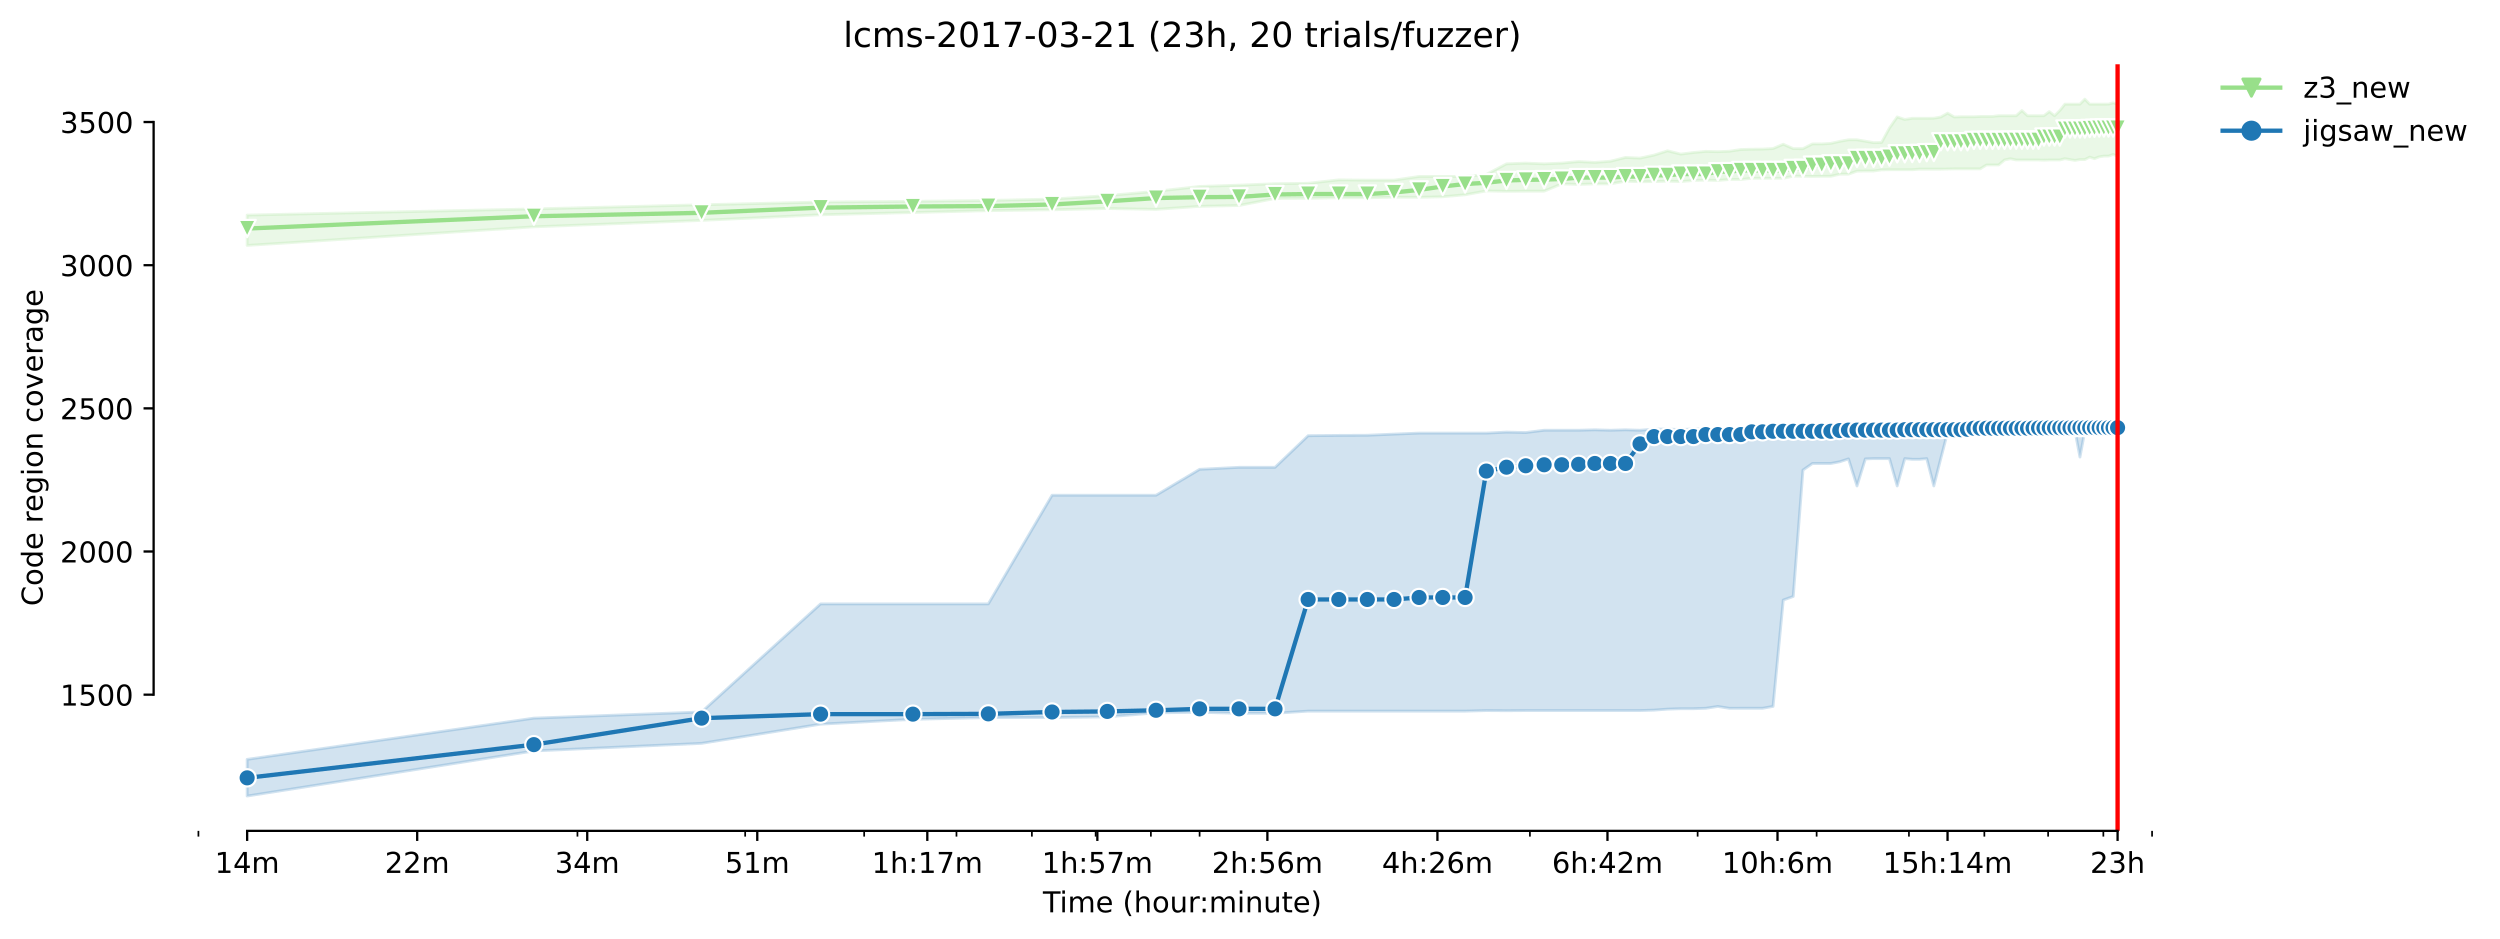 <?xml version="1.0" encoding="utf-8" standalone="no"?>
<!DOCTYPE svg PUBLIC "-//W3C//DTD SVG 1.1//EN"
  "http://www.w3.org/Graphics/SVG/1.1/DTD/svg11.dtd">
<!-- Created with matplotlib (https://matplotlib.org/) -->
<svg height="325.986pt" version="1.1" viewBox="0 0 867.857 325.986" width="867.857pt" xmlns="http://www.w3.org/2000/svg" xmlns:xlink="http://www.w3.org/1999/xlink">
 <defs>
  <style type="text/css">*{stroke-linecap:butt;stroke-linejoin:round;}</style>
 </defs>
 <g id="figure_1">
  <g id="patch_1">
   <path d="M 0 325.986 
L 867.857 325.986 
L 867.857 0 
L 0 0 
z
" style="fill:#ffffff;"/>
  </g>
  <g id="axes_1">
   <g id="patch_2">
    <path d="M 53.328 288.43 
L 767.568 288.43 
L 767.568 22.318 
L 53.328 22.318 
z
" style="fill:#ffffff;"/>
   </g>
   <g id="PolyCollection_1">
    <defs>
     <path d="M 85.794 -251.319 
L 85.794 -240.783 
L 185.326 -247.243 
L 243.55 -249.48 
L 284.859 -251.418 
L 316.902 -252.213 
L 343.082 -252.859 
L 365.218 -253.157 
L 384.392 -253.605 
L 401.305 -253.306 
L 416.435 -254.35 
L 430.121 -254.648 
L 442.615 -257.083 
L 454.109 -257.133 
L 464.751 -257.332 
L 474.658 -257.332 
L 483.925 -257.531 
L 492.631 -257.481 
L 500.838 -257.677 
L 508.602 -258.375 
L 515.968 -259.713 
L 522.974 -259.568 
L 529.654 -259.618 
L 536.037 -259.618 
L 542.148 -262.152 
L 548.01 -261.953 
L 553.642 -262.152 
L 559.061 -262.152 
L 564.284 -263.091 
L 569.323 -262.898 
L 574.191 -262.947 
L 578.899 -263.093 
L 583.458 -262.947 
L 587.877 -263.345 
L 592.164 -263.442 
L 596.326 -263.345 
L 600.371 -263.693 
L 604.306 -263.692 
L 608.135 -264.09 
L 611.865 -264.09 
L 615.501 -264.09 
L 619.046 -264.09 
L 622.507 -264.835 
L 625.885 -264.786 
L 629.187 -264.736 
L 632.414 -264.786 
L 635.57 -264.786 
L 638.658 -265.523 
L 641.681 -265.532 
L 644.642 -266.575 
L 647.543 -266.625 
L 650.387 -266.625 
L 653.175 -267.022 
L 655.91 -267.072 
L 658.594 -267.072 
L 661.229 -267.072 
L 663.817 -267.072 
L 666.358 -267.271 
L 668.855 -267.271 
L 671.31 -267.271 
L 673.724 -267.271 
L 676.097 -267.321 
L 678.432 -267.37 
L 680.73 -267.37 
L 682.991 -267.37 
L 685.217 -267.37 
L 687.41 -267.37 
L 689.569 -268.712 
L 691.696 -268.712 
L 693.793 -268.712 
L 695.859 -270.451 
L 697.896 -270.888 
L 699.904 -270.451 
L 701.885 -270.451 
L 703.839 -270.451 
L 705.766 -270.451 
L 707.668 -270.451 
L 709.545 -270.392 
L 711.398 -270.451 
L 713.227 -270.451 
L 715.033 -270.451 
L 716.817 -270.899 
L 718.579 -270.601 
L 720.32 -270.302 
L 722.04 -270.601 
L 723.739 -270.601 
L 725.418 -271.445 
L 727.078 -270.899 
L 728.72 -271.544 
L 730.342 -271.793 
L 731.947 -271.793 
L 733.533 -272.375 
L 735.103 -271.793 
L 735.103 -289.844 
L 735.103 -289.844 
L 733.533 -290.28 
L 731.947 -289.844 
L 730.342 -289.833 
L 728.72 -289.833 
L 727.078 -289.833 
L 725.418 -289.833 
L 723.739 -291.572 
L 722.04 -289.833 
L 720.32 -289.833 
L 718.579 -289.833 
L 716.817 -289.833 
L 715.033 -287.607 
L 713.227 -285.808 
L 711.398 -287.249 
L 709.545 -285.808 
L 707.668 -285.808 
L 705.766 -285.808 
L 703.839 -285.808 
L 701.885 -287.605 
L 699.904 -285.808 
L 697.896 -285.808 
L 695.859 -285.808 
L 693.793 -285.808 
L 691.696 -285.559 
L 689.569 -285.559 
L 687.41 -285.559 
L 685.217 -285.46 
L 682.991 -285.46 
L 680.73 -285.46 
L 678.432 -285.36 
L 676.097 -286.702 
L 673.724 -285.36 
L 671.31 -284.948 
L 668.855 -284.913 
L 666.358 -284.913 
L 663.817 -284.913 
L 661.229 -284.515 
L 658.594 -285.389 
L 655.91 -281.534 
L 653.175 -276.528 
L 650.387 -276.465 
L 647.543 -276.962 
L 644.642 -277.459 
L 641.681 -277.459 
L 638.658 -276.912 
L 635.57 -276.216 
L 632.414 -276.017 
L 629.187 -276.04 
L 625.885 -274.377 
L 622.507 -274.387 
L 619.046 -275.918 
L 615.501 -274.416 
L 611.865 -274.228 
L 608.135 -274.179 
L 604.306 -274.079 
L 600.371 -273.483 
L 596.326 -273.338 
L 592.164 -273.433 
L 587.877 -273.036 
L 583.458 -272.489 
L 578.899 -273.632 
L 574.191 -272.141 
L 569.323 -271.098 
L 564.284 -271.329 
L 559.061 -270.004 
L 553.642 -269.607 
L 548.01 -269.905 
L 542.148 -269.358 
L 536.037 -269.11 
L 529.654 -269.358 
L 522.974 -269.11 
L 515.968 -265.432 
L 508.602 -264.736 
L 500.838 -264.736 
L 492.631 -264.736 
L 483.925 -263.444 
L 474.658 -263.444 
L 464.751 -263.544 
L 454.109 -262.356 
L 442.615 -262.202 
L 430.121 -261.705 
L 416.435 -261.258 
L 401.305 -259.568 
L 384.392 -258.077 
L 365.218 -256.884 
L 343.082 -256.388 
L 316.902 -256.091 
L 284.859 -255.841 
L 243.55 -254.897 
L 185.326 -253.455 
L 85.794 -251.319 
z
" id="m1d97bb542a" style="stroke:#98df8a;stroke-opacity:0.2;"/>
    </defs>
    <g clip-path="url(#p6db8b27002)">
     <use style="fill:#98df8a;fill-opacity:0.2;stroke:#98df8a;stroke-opacity:0.2;" x="0" xlink:href="#m1d97bb542a" y="325.986"/>
    </g>
   </g>
   <g id="PolyCollection_2">
    <defs>
     <path d="M 85.794 -62.374 
L 85.794 -49.652 
L 185.326 -65.306 
L 243.55 -67.94 
L 284.859 -74.6 
L 316.902 -76.289 
L 343.082 -76.886 
L 365.218 -76.881 
L 384.392 -77.134 
L 401.305 -78.526 
L 416.435 -78.723 
L 430.121 -78.377 
L 442.615 -78.377 
L 454.109 -79.122 
L 464.751 -79.122 
L 474.658 -79.122 
L 483.925 -79.121 
L 492.631 -79.122 
L 500.838 -79.121 
L 508.602 -79.122 
L 515.968 -79.321 
L 522.974 -79.269 
L 529.654 -79.321 
L 536.037 -79.321 
L 542.148 -79.321 
L 548.01 -79.321 
L 553.642 -79.32 
L 559.061 -79.321 
L 564.284 -79.321 
L 569.323 -79.321 
L 574.191 -79.47 
L 578.899 -79.818 
L 583.458 -79.967 
L 587.877 -79.967 
L 592.164 -80.116 
L 596.326 -80.746 
L 600.371 -80.1 
L 604.306 -80.116 
L 608.135 -80.116 
L 611.865 -80.116 
L 615.501 -80.762 
L 619.046 -117.686 
L 622.507 -118.928 
L 625.885 -162.81 
L 629.187 -165.096 
L 632.414 -165.096 
L 635.57 -165.096 
L 638.658 -165.687 
L 641.681 -166.686 
L 644.642 -157.294 
L 647.543 -166.686 
L 650.387 -166.786 
L 653.175 -166.786 
L 655.91 -166.786 
L 658.594 -157.294 
L 661.229 -166.786 
L 663.817 -166.548 
L 666.358 -166.548 
L 668.855 -166.786 
L 671.31 -157.294 
L 673.724 -166.786 
L 676.097 -175.93 
L 678.432 -175.93 
L 680.73 -175.93 
L 682.991 -176.278 
L 685.217 -176.278 
L 687.41 -176.278 
L 689.569 -176.278 
L 691.696 -176.278 
L 693.793 -176.278 
L 695.859 -176.278 
L 697.896 -176.278 
L 699.904 -176.278 
L 701.885 -176.278 
L 703.839 -176.327 
L 705.766 -176.377 
L 707.668 -176.278 
L 709.545 -176.327 
L 711.398 -176.327 
L 713.227 -176.327 
L 715.033 -176.278 
L 716.817 -176.327 
L 718.579 -176.327 
L 720.32 -176.327 
L 722.04 -167.322 
L 723.739 -176.327 
L 725.418 -176.327 
L 727.078 -176.327 
L 728.72 -176.476 
L 730.342 -176.476 
L 731.947 -176.475 
L 733.533 -176.476 
L 735.103 -176.427 
L 735.103 -178.564 
L 735.103 -178.564 
L 733.533 -178.564 
L 731.947 -178.365 
L 730.342 -178.564 
L 728.72 -178.663 
L 727.078 -178.365 
L 725.418 -178.564 
L 723.739 -178.564 
L 722.04 -178.37 
L 720.32 -178.564 
L 718.579 -178.564 
L 716.817 -178.415 
L 715.033 -178.415 
L 713.227 -178.416 
L 711.398 -178.415 
L 709.545 -178.315 
L 707.668 -178.067 
L 705.766 -178.316 
L 703.839 -178.17 
L 701.885 -178.118 
L 699.904 -178.118 
L 697.896 -178.365 
L 695.859 -178.067 
L 693.793 -178.067 
L 691.696 -178.067 
L 689.569 -178.067 
L 687.41 -178.315 
L 685.217 -178.067 
L 682.991 -177.619 
L 680.73 -177.619 
L 678.432 -177.768 
L 676.097 -177.619 
L 673.724 -177.619 
L 671.31 -177.619 
L 668.855 -177.619 
L 666.358 -177.57 
L 663.817 -177.52 
L 661.229 -177.52 
L 658.594 -177.371 
L 655.91 -177.421 
L 653.175 -177.421 
L 650.387 -177.421 
L 647.543 -177.421 
L 644.642 -177.421 
L 641.681 -177.421 
L 638.658 -177.421 
L 635.57 -177.173 
L 632.414 -177.272 
L 629.187 -177.222 
L 625.885 -177.222 
L 622.507 -177.222 
L 619.046 -177.222 
L 615.501 -177.222 
L 611.865 -177.172 
L 608.135 -176.973 
L 604.306 -177.172 
L 600.371 -177.172 
L 596.326 -177.073 
L 592.164 -177.073 
L 587.877 -177.073 
L 583.458 -176.874 
L 578.899 -177.023 
L 574.191 -177.023 
L 569.323 -176.625 
L 564.284 -176.777 
L 559.061 -176.625 
L 553.642 -176.775 
L 548.01 -176.625 
L 542.148 -176.625 
L 536.037 -176.625 
L 529.654 -175.83 
L 522.974 -175.979 
L 515.968 -175.632 
L 508.602 -175.632 
L 500.838 -175.632 
L 492.631 -175.632 
L 483.925 -175.284 
L 474.658 -174.886 
L 464.751 -174.836 
L 454.109 -174.737 
L 442.615 -163.754 
L 430.121 -163.754 
L 416.435 -163.058 
L 401.305 -154.063 
L 384.392 -154.063 
L 365.218 -154.063 
L 343.082 -116.344 
L 316.902 -116.344 
L 284.859 -116.344 
L 243.55 -78.824 
L 185.326 -76.687 
L 85.794 -62.374 
z
" id="m8e7dddd6dc" style="stroke:#1f77b4;stroke-opacity:0.2;"/>
    </defs>
    <g clip-path="url(#p6db8b27002)">
     <use style="fill:#1f77b4;fill-opacity:0.2;stroke:#1f77b4;stroke-opacity:0.2;" x="0" xlink:href="#m8e7dddd6dc" y="325.986"/>
    </g>
   </g>
   <g id="matplotlib.axis_1">
    <g id="xtick_1">
     <g id="line2d_1">
      <defs>
       <path d="M 0 0 
L 0 3.5 
" id="m3556aaa0a7" style="stroke:#000000;stroke-width:0.8;"/>
      </defs>
      <g>
       <use style="stroke:#000000;stroke-width:0.8;" x="85.794" xlink:href="#m3556aaa0a7" y="288.43"/>
      </g>
     </g>
     <g id="text_1">
      <!-- 14m -->
      <g transform="translate(74.561 303.029)scale(0.1 -0.1)">
       <defs>
        <path d="M 12.406 8.297 
L 28.516 8.297 
L 28.516 63.922 
L 10.984 60.406 
L 10.984 69.391 
L 28.422 72.906 
L 38.281 72.906 
L 38.281 8.297 
L 54.391 8.297 
L 54.391 0 
L 12.406 0 
z
" id="DejaVuSans-49"/>
        <path d="M 37.797 64.312 
L 12.891 25.391 
L 37.797 25.391 
z
M 35.203 72.906 
L 47.609 72.906 
L 47.609 25.391 
L 58.016 25.391 
L 58.016 17.188 
L 47.609 17.188 
L 47.609 0 
L 37.797 0 
L 37.797 17.188 
L 4.891 17.188 
L 4.891 26.703 
z
" id="DejaVuSans-52"/>
        <path d="M 52 44.188 
Q 55.375 50.25 60.062 53.125 
Q 64.75 56 71.094 56 
Q 79.641 56 84.281 50.016 
Q 88.922 44.047 88.922 33.016 
L 88.922 0 
L 79.891 0 
L 79.891 32.719 
Q 79.891 40.578 77.094 44.375 
Q 74.312 48.188 68.609 48.188 
Q 61.625 48.188 57.562 43.547 
Q 53.516 38.922 53.516 30.906 
L 53.516 0 
L 44.484 0 
L 44.484 32.719 
Q 44.484 40.625 41.703 44.406 
Q 38.922 48.188 33.109 48.188 
Q 26.219 48.188 22.156 43.531 
Q 18.109 38.875 18.109 30.906 
L 18.109 0 
L 9.078 0 
L 9.078 54.688 
L 18.109 54.688 
L 18.109 46.188 
Q 21.188 51.219 25.484 53.609 
Q 29.781 56 35.688 56 
Q 41.656 56 45.828 52.969 
Q 50 49.953 52 44.188 
z
" id="DejaVuSans-109"/>
       </defs>
       <use xlink:href="#DejaVuSans-49"/>
       <use x="63.623" xlink:href="#DejaVuSans-52"/>
       <use x="127.246" xlink:href="#DejaVuSans-109"/>
      </g>
     </g>
    </g>
    <g id="xtick_2">
     <g id="line2d_2">
      <g>
       <use style="stroke:#000000;stroke-width:0.8;" x="144.822" xlink:href="#m3556aaa0a7" y="288.43"/>
      </g>
     </g>
     <g id="text_2">
      <!-- 22m -->
      <g transform="translate(133.589 303.029)scale(0.1 -0.1)">
       <defs>
        <path d="M 19.188 8.297 
L 53.609 8.297 
L 53.609 0 
L 7.328 0 
L 7.328 8.297 
Q 12.938 14.109 22.625 23.891 
Q 32.328 33.688 34.812 36.531 
Q 39.547 41.844 41.422 45.531 
Q 43.312 49.219 43.312 52.781 
Q 43.312 58.594 39.234 62.25 
Q 35.156 65.922 28.609 65.922 
Q 23.969 65.922 18.812 64.312 
Q 13.672 62.703 7.812 59.422 
L 7.812 69.391 
Q 13.766 71.781 18.938 73 
Q 24.125 74.219 28.422 74.219 
Q 39.75 74.219 46.484 68.547 
Q 53.219 62.891 53.219 53.422 
Q 53.219 48.922 51.531 44.891 
Q 49.859 40.875 45.406 35.406 
Q 44.188 33.984 37.641 27.219 
Q 31.109 20.453 19.188 8.297 
z
" id="DejaVuSans-50"/>
       </defs>
       <use xlink:href="#DejaVuSans-50"/>
       <use x="63.623" xlink:href="#DejaVuSans-50"/>
       <use x="127.246" xlink:href="#DejaVuSans-109"/>
      </g>
     </g>
    </g>
    <g id="xtick_3">
     <g id="line2d_3">
      <g>
       <use style="stroke:#000000;stroke-width:0.8;" x="203.85" xlink:href="#m3556aaa0a7" y="288.43"/>
      </g>
     </g>
     <g id="text_3">
      <!-- 34m -->
      <g transform="translate(192.617 303.029)scale(0.1 -0.1)">
       <defs>
        <path d="M 40.578 39.312 
Q 47.656 37.797 51.625 33 
Q 55.609 28.219 55.609 21.188 
Q 55.609 10.406 48.188 4.484 
Q 40.766 -1.422 27.094 -1.422 
Q 22.516 -1.422 17.656 -0.516 
Q 12.797 0.391 7.625 2.203 
L 7.625 11.719 
Q 11.719 9.328 16.594 8.109 
Q 21.484 6.891 26.812 6.891 
Q 36.078 6.891 40.938 10.547 
Q 45.797 14.203 45.797 21.188 
Q 45.797 27.641 41.281 31.266 
Q 36.766 34.906 28.719 34.906 
L 20.219 34.906 
L 20.219 43.016 
L 29.109 43.016 
Q 36.375 43.016 40.234 45.922 
Q 44.094 48.828 44.094 54.297 
Q 44.094 59.906 40.109 62.906 
Q 36.141 65.922 28.719 65.922 
Q 24.656 65.922 20.016 65.031 
Q 15.375 64.156 9.812 62.312 
L 9.812 71.094 
Q 15.438 72.656 20.344 73.438 
Q 25.25 74.219 29.594 74.219 
Q 40.828 74.219 47.359 69.109 
Q 53.906 64.016 53.906 55.328 
Q 53.906 49.266 50.438 45.094 
Q 46.969 40.922 40.578 39.312 
z
" id="DejaVuSans-51"/>
       </defs>
       <use xlink:href="#DejaVuSans-51"/>
       <use x="63.623" xlink:href="#DejaVuSans-52"/>
       <use x="127.246" xlink:href="#DejaVuSans-109"/>
      </g>
     </g>
    </g>
    <g id="xtick_4">
     <g id="line2d_4">
      <g>
       <use style="stroke:#000000;stroke-width:0.8;" x="262.878" xlink:href="#m3556aaa0a7" y="288.43"/>
      </g>
     </g>
     <g id="text_4">
      <!-- 51m -->
      <g transform="translate(251.646 303.029)scale(0.1 -0.1)">
       <defs>
        <path d="M 10.797 72.906 
L 49.516 72.906 
L 49.516 64.594 
L 19.828 64.594 
L 19.828 46.734 
Q 21.969 47.469 24.109 47.828 
Q 26.266 48.188 28.422 48.188 
Q 40.625 48.188 47.75 41.5 
Q 54.891 34.812 54.891 23.391 
Q 54.891 11.625 47.562 5.094 
Q 40.234 -1.422 26.906 -1.422 
Q 22.312 -1.422 17.547 -0.641 
Q 12.797 0.141 7.719 1.703 
L 7.719 11.625 
Q 12.109 9.234 16.797 8.062 
Q 21.484 6.891 26.703 6.891 
Q 35.156 6.891 40.078 11.328 
Q 45.016 15.766 45.016 23.391 
Q 45.016 31 40.078 35.438 
Q 35.156 39.891 26.703 39.891 
Q 22.75 39.891 18.812 39.016 
Q 14.891 38.141 10.797 36.281 
z
" id="DejaVuSans-53"/>
       </defs>
       <use xlink:href="#DejaVuSans-53"/>
       <use x="63.623" xlink:href="#DejaVuSans-49"/>
       <use x="127.246" xlink:href="#DejaVuSans-109"/>
      </g>
     </g>
    </g>
    <g id="xtick_5">
     <g id="line2d_5">
      <g>
       <use style="stroke:#000000;stroke-width:0.8;" x="321.907" xlink:href="#m3556aaa0a7" y="288.43"/>
      </g>
     </g>
     <g id="text_5">
      <!-- 1h:17m -->
      <g transform="translate(302.639 303.029)scale(0.1 -0.1)">
       <defs>
        <path d="M 54.891 33.016 
L 54.891 0 
L 45.906 0 
L 45.906 32.719 
Q 45.906 40.484 42.875 44.328 
Q 39.844 48.188 33.797 48.188 
Q 26.516 48.188 22.312 43.547 
Q 18.109 38.922 18.109 30.906 
L 18.109 0 
L 9.078 0 
L 9.078 75.984 
L 18.109 75.984 
L 18.109 46.188 
Q 21.344 51.125 25.703 53.562 
Q 30.078 56 35.797 56 
Q 45.219 56 50.047 50.172 
Q 54.891 44.344 54.891 33.016 
z
" id="DejaVuSans-104"/>
        <path d="M 11.719 12.406 
L 22.016 12.406 
L 22.016 0 
L 11.719 0 
z
M 11.719 51.703 
L 22.016 51.703 
L 22.016 39.312 
L 11.719 39.312 
z
" id="DejaVuSans-58"/>
        <path d="M 8.203 72.906 
L 55.078 72.906 
L 55.078 68.703 
L 28.609 0 
L 18.312 0 
L 43.219 64.594 
L 8.203 64.594 
z
" id="DejaVuSans-55"/>
       </defs>
       <use xlink:href="#DejaVuSans-49"/>
       <use x="63.623" xlink:href="#DejaVuSans-104"/>
       <use x="127.002" xlink:href="#DejaVuSans-58"/>
       <use x="160.693" xlink:href="#DejaVuSans-49"/>
       <use x="224.316" xlink:href="#DejaVuSans-55"/>
       <use x="287.939" xlink:href="#DejaVuSans-109"/>
      </g>
     </g>
    </g>
    <g id="xtick_6">
     <g id="line2d_6">
      <g>
       <use style="stroke:#000000;stroke-width:0.8;" x="380.935" xlink:href="#m3556aaa0a7" y="288.43"/>
      </g>
     </g>
     <g id="text_6">
      <!-- 1h:57m -->
      <g transform="translate(361.668 303.029)scale(0.1 -0.1)">
       <use xlink:href="#DejaVuSans-49"/>
       <use x="63.623" xlink:href="#DejaVuSans-104"/>
       <use x="127.002" xlink:href="#DejaVuSans-58"/>
       <use x="160.693" xlink:href="#DejaVuSans-53"/>
       <use x="224.316" xlink:href="#DejaVuSans-55"/>
       <use x="287.939" xlink:href="#DejaVuSans-109"/>
      </g>
     </g>
    </g>
    <g id="xtick_7">
     <g id="line2d_7">
      <g>
       <use style="stroke:#000000;stroke-width:0.8;" x="439.963" xlink:href="#m3556aaa0a7" y="288.43"/>
      </g>
     </g>
     <g id="text_7">
      <!-- 2h:56m -->
      <g transform="translate(420.696 303.029)scale(0.1 -0.1)">
       <defs>
        <path d="M 33.016 40.375 
Q 26.375 40.375 22.484 35.828 
Q 18.609 31.297 18.609 23.391 
Q 18.609 15.531 22.484 10.953 
Q 26.375 6.391 33.016 6.391 
Q 39.656 6.391 43.531 10.953 
Q 47.406 15.531 47.406 23.391 
Q 47.406 31.297 43.531 35.828 
Q 39.656 40.375 33.016 40.375 
z
M 52.594 71.297 
L 52.594 62.312 
Q 48.875 64.062 45.094 64.984 
Q 41.312 65.922 37.594 65.922 
Q 27.828 65.922 22.672 59.328 
Q 17.531 52.734 16.797 39.406 
Q 19.672 43.656 24.016 45.922 
Q 28.375 48.188 33.594 48.188 
Q 44.578 48.188 50.953 41.516 
Q 57.328 34.859 57.328 23.391 
Q 57.328 12.156 50.688 5.359 
Q 44.047 -1.422 33.016 -1.422 
Q 20.359 -1.422 13.672 8.266 
Q 6.984 17.969 6.984 36.375 
Q 6.984 53.656 15.188 63.938 
Q 23.391 74.219 37.203 74.219 
Q 40.922 74.219 44.703 73.484 
Q 48.484 72.75 52.594 71.297 
z
" id="DejaVuSans-54"/>
       </defs>
       <use xlink:href="#DejaVuSans-50"/>
       <use x="63.623" xlink:href="#DejaVuSans-104"/>
       <use x="127.002" xlink:href="#DejaVuSans-58"/>
       <use x="160.693" xlink:href="#DejaVuSans-53"/>
       <use x="224.316" xlink:href="#DejaVuSans-54"/>
       <use x="287.939" xlink:href="#DejaVuSans-109"/>
      </g>
     </g>
    </g>
    <g id="xtick_8">
     <g id="line2d_8">
      <g>
       <use style="stroke:#000000;stroke-width:0.8;" x="498.991" xlink:href="#m3556aaa0a7" y="288.43"/>
      </g>
     </g>
     <g id="text_8">
      <!-- 4h:26m -->
      <g transform="translate(479.724 303.029)scale(0.1 -0.1)">
       <use xlink:href="#DejaVuSans-52"/>
       <use x="63.623" xlink:href="#DejaVuSans-104"/>
       <use x="127.002" xlink:href="#DejaVuSans-58"/>
       <use x="160.693" xlink:href="#DejaVuSans-50"/>
       <use x="224.316" xlink:href="#DejaVuSans-54"/>
       <use x="287.939" xlink:href="#DejaVuSans-109"/>
      </g>
     </g>
    </g>
    <g id="xtick_9">
     <g id="line2d_9">
      <g>
       <use style="stroke:#000000;stroke-width:0.8;" x="558.02" xlink:href="#m3556aaa0a7" y="288.43"/>
      </g>
     </g>
     <g id="text_9">
      <!-- 6h:42m -->
      <g transform="translate(538.752 303.029)scale(0.1 -0.1)">
       <use xlink:href="#DejaVuSans-54"/>
       <use x="63.623" xlink:href="#DejaVuSans-104"/>
       <use x="127.002" xlink:href="#DejaVuSans-58"/>
       <use x="160.693" xlink:href="#DejaVuSans-52"/>
       <use x="224.316" xlink:href="#DejaVuSans-50"/>
       <use x="287.939" xlink:href="#DejaVuSans-109"/>
      </g>
     </g>
    </g>
    <g id="xtick_10">
     <g id="line2d_10">
      <g>
       <use style="stroke:#000000;stroke-width:0.8;" x="617.048" xlink:href="#m3556aaa0a7" y="288.43"/>
      </g>
     </g>
     <g id="text_10">
      <!-- 10h:6m -->
      <g transform="translate(597.781 303.029)scale(0.1 -0.1)">
       <defs>
        <path d="M 31.781 66.406 
Q 24.172 66.406 20.328 58.906 
Q 16.5 51.422 16.5 36.375 
Q 16.5 21.391 20.328 13.891 
Q 24.172 6.391 31.781 6.391 
Q 39.453 6.391 43.281 13.891 
Q 47.125 21.391 47.125 36.375 
Q 47.125 51.422 43.281 58.906 
Q 39.453 66.406 31.781 66.406 
z
M 31.781 74.219 
Q 44.047 74.219 50.516 64.516 
Q 56.984 54.828 56.984 36.375 
Q 56.984 17.969 50.516 8.266 
Q 44.047 -1.422 31.781 -1.422 
Q 19.531 -1.422 13.062 8.266 
Q 6.594 17.969 6.594 36.375 
Q 6.594 54.828 13.062 64.516 
Q 19.531 74.219 31.781 74.219 
z
" id="DejaVuSans-48"/>
       </defs>
       <use xlink:href="#DejaVuSans-49"/>
       <use x="63.623" xlink:href="#DejaVuSans-48"/>
       <use x="127.246" xlink:href="#DejaVuSans-104"/>
       <use x="190.625" xlink:href="#DejaVuSans-58"/>
       <use x="224.316" xlink:href="#DejaVuSans-54"/>
       <use x="287.939" xlink:href="#DejaVuSans-109"/>
      </g>
     </g>
    </g>
    <g id="xtick_11">
     <g id="line2d_11">
      <g>
       <use style="stroke:#000000;stroke-width:0.8;" x="676.076" xlink:href="#m3556aaa0a7" y="288.43"/>
      </g>
     </g>
     <g id="text_11">
      <!-- 15h:14m -->
      <g transform="translate(653.628 303.029)scale(0.1 -0.1)">
       <use xlink:href="#DejaVuSans-49"/>
       <use x="63.623" xlink:href="#DejaVuSans-53"/>
       <use x="127.246" xlink:href="#DejaVuSans-104"/>
       <use x="190.625" xlink:href="#DejaVuSans-58"/>
       <use x="224.316" xlink:href="#DejaVuSans-49"/>
       <use x="287.939" xlink:href="#DejaVuSans-52"/>
       <use x="351.562" xlink:href="#DejaVuSans-109"/>
      </g>
     </g>
    </g>
    <g id="xtick_12">
     <g id="line2d_12">
      <g>
       <use style="stroke:#000000;stroke-width:0.8;" x="735.104" xlink:href="#m3556aaa0a7" y="288.43"/>
      </g>
     </g>
     <g id="text_12">
      <!-- 23h -->
      <g transform="translate(725.573 303.029)scale(0.1 -0.1)">
       <use xlink:href="#DejaVuSans-50"/>
       <use x="63.623" xlink:href="#DejaVuSans-51"/>
       <use x="127.246" xlink:href="#DejaVuSans-104"/>
      </g>
     </g>
    </g>
    <g id="xtick_13">
     <g id="line2d_13">
      <defs>
       <path d="M 0 0 
L 0 2 
" id="md45129f901" style="stroke:#000000;stroke-width:0.6;"/>
      </defs>
      <g>
       <use style="stroke:#000000;stroke-width:0.6;" x="68.88" xlink:href="#md45129f901" y="288.43"/>
      </g>
     </g>
    </g>
    <g id="xtick_14">
     <g id="line2d_14">
      <g>
       <use style="stroke:#000000;stroke-width:0.6;" x="200.456" xlink:href="#md45129f901" y="288.43"/>
      </g>
     </g>
    </g>
    <g id="xtick_15">
     <g id="line2d_15">
      <g>
       <use style="stroke:#000000;stroke-width:0.6;" x="258.679" xlink:href="#md45129f901" y="288.43"/>
      </g>
     </g>
    </g>
    <g id="xtick_16">
     <g id="line2d_16">
      <g>
       <use style="stroke:#000000;stroke-width:0.6;" x="299.989" xlink:href="#md45129f901" y="288.43"/>
      </g>
     </g>
    </g>
    <g id="xtick_17">
     <g id="line2d_17">
      <g>
       <use style="stroke:#000000;stroke-width:0.6;" x="332.031" xlink:href="#md45129f901" y="288.43"/>
      </g>
     </g>
    </g>
    <g id="xtick_18">
     <g id="line2d_18">
      <g>
       <use style="stroke:#000000;stroke-width:0.6;" x="358.212" xlink:href="#md45129f901" y="288.43"/>
      </g>
     </g>
    </g>
    <g id="xtick_19">
     <g id="line2d_19">
      <g>
       <use style="stroke:#000000;stroke-width:0.6;" x="380.347" xlink:href="#md45129f901" y="288.43"/>
      </g>
     </g>
    </g>
    <g id="xtick_20">
     <g id="line2d_20">
      <g>
       <use style="stroke:#000000;stroke-width:0.6;" x="399.522" xlink:href="#md45129f901" y="288.43"/>
      </g>
     </g>
    </g>
    <g id="xtick_21">
     <g id="line2d_21">
      <g>
       <use style="stroke:#000000;stroke-width:0.6;" x="416.435" xlink:href="#md45129f901" y="288.43"/>
      </g>
     </g>
    </g>
    <g id="xtick_22">
     <g id="line2d_22">
      <g>
       <use style="stroke:#000000;stroke-width:0.6;" x="531.097" xlink:href="#md45129f901" y="288.43"/>
      </g>
     </g>
    </g>
    <g id="xtick_23">
     <g id="line2d_23">
      <g>
       <use style="stroke:#000000;stroke-width:0.6;" x="589.32" xlink:href="#md45129f901" y="288.43"/>
      </g>
     </g>
    </g>
    <g id="xtick_24">
     <g id="line2d_24">
      <g>
       <use style="stroke:#000000;stroke-width:0.6;" x="630.63" xlink:href="#md45129f901" y="288.43"/>
      </g>
     </g>
    </g>
    <g id="xtick_25">
     <g id="line2d_25">
      <g>
       <use style="stroke:#000000;stroke-width:0.6;" x="662.672" xlink:href="#md45129f901" y="288.43"/>
      </g>
     </g>
    </g>
    <g id="xtick_26">
     <g id="line2d_26">
      <g>
       <use style="stroke:#000000;stroke-width:0.6;" x="688.853" xlink:href="#md45129f901" y="288.43"/>
      </g>
     </g>
    </g>
    <g id="xtick_27">
     <g id="line2d_27">
      <g>
       <use style="stroke:#000000;stroke-width:0.6;" x="710.988" xlink:href="#md45129f901" y="288.43"/>
      </g>
     </g>
    </g>
    <g id="xtick_28">
     <g id="line2d_28">
      <g>
       <use style="stroke:#000000;stroke-width:0.6;" x="730.163" xlink:href="#md45129f901" y="288.43"/>
      </g>
     </g>
    </g>
    <g id="xtick_29">
     <g id="line2d_29">
      <g>
       <use style="stroke:#000000;stroke-width:0.6;" x="747.076" xlink:href="#md45129f901" y="288.43"/>
      </g>
     </g>
    </g>
    <g id="text_13">
     <!-- Time (hour:minute) -->
     <g transform="translate(362.041 316.707)scale(0.1 -0.1)">
      <defs>
       <path d="M -0.297 72.906 
L 61.375 72.906 
L 61.375 64.594 
L 35.5 64.594 
L 35.5 0 
L 25.594 0 
L 25.594 64.594 
L -0.297 64.594 
z
" id="DejaVuSans-84"/>
       <path d="M 9.422 54.688 
L 18.406 54.688 
L 18.406 0 
L 9.422 0 
z
M 9.422 75.984 
L 18.406 75.984 
L 18.406 64.594 
L 9.422 64.594 
z
" id="DejaVuSans-105"/>
       <path d="M 56.203 29.594 
L 56.203 25.203 
L 14.891 25.203 
Q 15.484 15.922 20.484 11.062 
Q 25.484 6.203 34.422 6.203 
Q 39.594 6.203 44.453 7.469 
Q 49.312 8.734 54.109 11.281 
L 54.109 2.781 
Q 49.266 0.734 44.188 -0.344 
Q 39.109 -1.422 33.891 -1.422 
Q 20.797 -1.422 13.156 6.188 
Q 5.516 13.812 5.516 26.812 
Q 5.516 40.234 12.766 48.109 
Q 20.016 56 32.328 56 
Q 43.359 56 49.781 48.891 
Q 56.203 41.797 56.203 29.594 
z
M 47.219 32.234 
Q 47.125 39.594 43.094 43.984 
Q 39.062 48.391 32.422 48.391 
Q 24.906 48.391 20.391 44.141 
Q 15.875 39.891 15.188 32.172 
z
" id="DejaVuSans-101"/>
       <path id="DejaVuSans-32"/>
       <path d="M 31 75.875 
Q 24.469 64.656 21.281 53.656 
Q 18.109 42.672 18.109 31.391 
Q 18.109 20.125 21.312 9.062 
Q 24.516 -2 31 -13.188 
L 23.188 -13.188 
Q 15.875 -1.703 12.234 9.375 
Q 8.594 20.453 8.594 31.391 
Q 8.594 42.281 12.203 53.312 
Q 15.828 64.359 23.188 75.875 
z
" id="DejaVuSans-40"/>
       <path d="M 30.609 48.391 
Q 23.391 48.391 19.188 42.75 
Q 14.984 37.109 14.984 27.297 
Q 14.984 17.484 19.156 11.844 
Q 23.344 6.203 30.609 6.203 
Q 37.797 6.203 41.984 11.859 
Q 46.188 17.531 46.188 27.297 
Q 46.188 37.016 41.984 42.703 
Q 37.797 48.391 30.609 48.391 
z
M 30.609 56 
Q 42.328 56 49.016 48.375 
Q 55.719 40.766 55.719 27.297 
Q 55.719 13.875 49.016 6.219 
Q 42.328 -1.422 30.609 -1.422 
Q 18.844 -1.422 12.172 6.219 
Q 5.516 13.875 5.516 27.297 
Q 5.516 40.766 12.172 48.375 
Q 18.844 56 30.609 56 
z
" id="DejaVuSans-111"/>
       <path d="M 8.5 21.578 
L 8.5 54.688 
L 17.484 54.688 
L 17.484 21.922 
Q 17.484 14.156 20.5 10.266 
Q 23.531 6.391 29.594 6.391 
Q 36.859 6.391 41.078 11.031 
Q 45.312 15.672 45.312 23.688 
L 45.312 54.688 
L 54.297 54.688 
L 54.297 0 
L 45.312 0 
L 45.312 8.406 
Q 42.047 3.422 37.719 1 
Q 33.406 -1.422 27.688 -1.422 
Q 18.266 -1.422 13.375 4.438 
Q 8.5 10.297 8.5 21.578 
z
M 31.109 56 
z
" id="DejaVuSans-117"/>
       <path d="M 41.109 46.297 
Q 39.594 47.172 37.812 47.578 
Q 36.031 48 33.891 48 
Q 26.266 48 22.188 43.047 
Q 18.109 38.094 18.109 28.812 
L 18.109 0 
L 9.078 0 
L 9.078 54.688 
L 18.109 54.688 
L 18.109 46.188 
Q 20.953 51.172 25.484 53.578 
Q 30.031 56 36.531 56 
Q 37.453 56 38.578 55.875 
Q 39.703 55.766 41.062 55.516 
z
" id="DejaVuSans-114"/>
       <path d="M 54.891 33.016 
L 54.891 0 
L 45.906 0 
L 45.906 32.719 
Q 45.906 40.484 42.875 44.328 
Q 39.844 48.188 33.797 48.188 
Q 26.516 48.188 22.312 43.547 
Q 18.109 38.922 18.109 30.906 
L 18.109 0 
L 9.078 0 
L 9.078 54.688 
L 18.109 54.688 
L 18.109 46.188 
Q 21.344 51.125 25.703 53.562 
Q 30.078 56 35.797 56 
Q 45.219 56 50.047 50.172 
Q 54.891 44.344 54.891 33.016 
z
" id="DejaVuSans-110"/>
       <path d="M 18.312 70.219 
L 18.312 54.688 
L 36.812 54.688 
L 36.812 47.703 
L 18.312 47.703 
L 18.312 18.016 
Q 18.312 11.328 20.141 9.422 
Q 21.969 7.516 27.594 7.516 
L 36.812 7.516 
L 36.812 0 
L 27.594 0 
Q 17.188 0 13.234 3.875 
Q 9.281 7.766 9.281 18.016 
L 9.281 47.703 
L 2.688 47.703 
L 2.688 54.688 
L 9.281 54.688 
L 9.281 70.219 
z
" id="DejaVuSans-116"/>
       <path d="M 8.016 75.875 
L 15.828 75.875 
Q 23.141 64.359 26.781 53.312 
Q 30.422 42.281 30.422 31.391 
Q 30.422 20.453 26.781 9.375 
Q 23.141 -1.703 15.828 -13.188 
L 8.016 -13.188 
Q 14.5 -2 17.703 9.062 
Q 20.906 20.125 20.906 31.391 
Q 20.906 42.672 17.703 53.656 
Q 14.5 64.656 8.016 75.875 
z
" id="DejaVuSans-41"/>
      </defs>
      <use xlink:href="#DejaVuSans-84"/>
      <use x="57.959" xlink:href="#DejaVuSans-105"/>
      <use x="85.742" xlink:href="#DejaVuSans-109"/>
      <use x="183.154" xlink:href="#DejaVuSans-101"/>
      <use x="244.678" xlink:href="#DejaVuSans-32"/>
      <use x="276.465" xlink:href="#DejaVuSans-40"/>
      <use x="315.479" xlink:href="#DejaVuSans-104"/>
      <use x="378.857" xlink:href="#DejaVuSans-111"/>
      <use x="440.039" xlink:href="#DejaVuSans-117"/>
      <use x="503.418" xlink:href="#DejaVuSans-114"/>
      <use x="542.781" xlink:href="#DejaVuSans-58"/>
      <use x="576.473" xlink:href="#DejaVuSans-109"/>
      <use x="673.885" xlink:href="#DejaVuSans-105"/>
      <use x="701.668" xlink:href="#DejaVuSans-110"/>
      <use x="765.047" xlink:href="#DejaVuSans-117"/>
      <use x="828.426" xlink:href="#DejaVuSans-116"/>
      <use x="867.635" xlink:href="#DejaVuSans-101"/>
      <use x="929.158" xlink:href="#DejaVuSans-41"/>
     </g>
    </g>
   </g>
   <g id="matplotlib.axis_2">
    <g id="ytick_1">
     <g id="line2d_30">
      <defs>
       <path d="M 0 0 
L -3.5 0 
" id="mcadca40658" style="stroke:#000000;stroke-width:0.8;"/>
      </defs>
      <g>
       <use style="stroke:#000000;stroke-width:0.8;" x="53.328" xlink:href="#mcadca40658" y="241.149"/>
      </g>
     </g>
     <g id="text_14">
      <!-- 1500 -->
      <g transform="translate(20.878 244.949)scale(0.1 -0.1)">
       <use xlink:href="#DejaVuSans-49"/>
       <use x="63.623" xlink:href="#DejaVuSans-53"/>
       <use x="127.246" xlink:href="#DejaVuSans-48"/>
       <use x="190.869" xlink:href="#DejaVuSans-48"/>
      </g>
     </g>
    </g>
    <g id="ytick_2">
     <g id="line2d_31">
      <g>
       <use style="stroke:#000000;stroke-width:0.8;" x="53.328" xlink:href="#mcadca40658" y="191.453"/>
      </g>
     </g>
     <g id="text_15">
      <!-- 2000 -->
      <g transform="translate(20.878 195.253)scale(0.1 -0.1)">
       <use xlink:href="#DejaVuSans-50"/>
       <use x="63.623" xlink:href="#DejaVuSans-48"/>
       <use x="127.246" xlink:href="#DejaVuSans-48"/>
       <use x="190.869" xlink:href="#DejaVuSans-48"/>
      </g>
     </g>
    </g>
    <g id="ytick_3">
     <g id="line2d_32">
      <g>
       <use style="stroke:#000000;stroke-width:0.8;" x="53.328" xlink:href="#mcadca40658" y="141.757"/>
      </g>
     </g>
     <g id="text_16">
      <!-- 2500 -->
      <g transform="translate(20.878 145.557)scale(0.1 -0.1)">
       <use xlink:href="#DejaVuSans-50"/>
       <use x="63.623" xlink:href="#DejaVuSans-53"/>
       <use x="127.246" xlink:href="#DejaVuSans-48"/>
       <use x="190.869" xlink:href="#DejaVuSans-48"/>
      </g>
     </g>
    </g>
    <g id="ytick_4">
     <g id="line2d_33">
      <g>
       <use style="stroke:#000000;stroke-width:0.8;" x="53.328" xlink:href="#mcadca40658" y="92.061"/>
      </g>
     </g>
     <g id="text_17">
      <!-- 3000 -->
      <g transform="translate(20.878 95.861)scale(0.1 -0.1)">
       <use xlink:href="#DejaVuSans-51"/>
       <use x="63.623" xlink:href="#DejaVuSans-48"/>
       <use x="127.246" xlink:href="#DejaVuSans-48"/>
       <use x="190.869" xlink:href="#DejaVuSans-48"/>
      </g>
     </g>
    </g>
    <g id="ytick_5">
     <g id="line2d_34">
      <g>
       <use style="stroke:#000000;stroke-width:0.8;" x="53.328" xlink:href="#mcadca40658" y="42.365"/>
      </g>
     </g>
     <g id="text_18">
      <!-- 3500 -->
      <g transform="translate(20.878 46.165)scale(0.1 -0.1)">
       <use xlink:href="#DejaVuSans-51"/>
       <use x="63.623" xlink:href="#DejaVuSans-53"/>
       <use x="127.246" xlink:href="#DejaVuSans-48"/>
       <use x="190.869" xlink:href="#DejaVuSans-48"/>
      </g>
     </g>
    </g>
    <g id="text_19">
     <!-- Code region coverage -->
     <g transform="translate(14.798 210.38)rotate(-90)scale(0.1 -0.1)">
      <defs>
       <path d="M 64.406 67.281 
L 64.406 56.891 
Q 59.422 61.531 53.781 63.812 
Q 48.141 66.109 41.797 66.109 
Q 29.297 66.109 22.656 58.469 
Q 16.016 50.828 16.016 36.375 
Q 16.016 21.969 22.656 14.328 
Q 29.297 6.688 41.797 6.688 
Q 48.141 6.688 53.781 8.984 
Q 59.422 11.281 64.406 15.922 
L 64.406 5.609 
Q 59.234 2.094 53.438 0.328 
Q 47.656 -1.422 41.219 -1.422 
Q 24.656 -1.422 15.125 8.703 
Q 5.609 18.844 5.609 36.375 
Q 5.609 53.953 15.125 64.078 
Q 24.656 74.219 41.219 74.219 
Q 47.75 74.219 53.531 72.484 
Q 59.328 70.75 64.406 67.281 
z
" id="DejaVuSans-67"/>
       <path d="M 45.406 46.391 
L 45.406 75.984 
L 54.391 75.984 
L 54.391 0 
L 45.406 0 
L 45.406 8.203 
Q 42.578 3.328 38.25 0.953 
Q 33.938 -1.422 27.875 -1.422 
Q 17.969 -1.422 11.734 6.484 
Q 5.516 14.406 5.516 27.297 
Q 5.516 40.188 11.734 48.094 
Q 17.969 56 27.875 56 
Q 33.938 56 38.25 53.625 
Q 42.578 51.266 45.406 46.391 
z
M 14.797 27.297 
Q 14.797 17.391 18.875 11.75 
Q 22.953 6.109 30.078 6.109 
Q 37.203 6.109 41.297 11.75 
Q 45.406 17.391 45.406 27.297 
Q 45.406 37.203 41.297 42.844 
Q 37.203 48.484 30.078 48.484 
Q 22.953 48.484 18.875 42.844 
Q 14.797 37.203 14.797 27.297 
z
" id="DejaVuSans-100"/>
       <path d="M 45.406 27.984 
Q 45.406 37.75 41.375 43.109 
Q 37.359 48.484 30.078 48.484 
Q 22.859 48.484 18.828 43.109 
Q 14.797 37.75 14.797 27.984 
Q 14.797 18.266 18.828 12.891 
Q 22.859 7.516 30.078 7.516 
Q 37.359 7.516 41.375 12.891 
Q 45.406 18.266 45.406 27.984 
z
M 54.391 6.781 
Q 54.391 -7.172 48.188 -13.984 
Q 42 -20.797 29.203 -20.797 
Q 24.469 -20.797 20.266 -20.094 
Q 16.062 -19.391 12.109 -17.922 
L 12.109 -9.188 
Q 16.062 -11.328 19.922 -12.344 
Q 23.781 -13.375 27.781 -13.375 
Q 36.625 -13.375 41.016 -8.766 
Q 45.406 -4.156 45.406 5.172 
L 45.406 9.625 
Q 42.625 4.781 38.281 2.391 
Q 33.938 0 27.875 0 
Q 17.828 0 11.672 7.656 
Q 5.516 15.328 5.516 27.984 
Q 5.516 40.672 11.672 48.328 
Q 17.828 56 27.875 56 
Q 33.938 56 38.281 53.609 
Q 42.625 51.219 45.406 46.391 
L 45.406 54.688 
L 54.391 54.688 
z
" id="DejaVuSans-103"/>
       <path d="M 48.781 52.594 
L 48.781 44.188 
Q 44.969 46.297 41.141 47.344 
Q 37.312 48.391 33.406 48.391 
Q 24.656 48.391 19.812 42.844 
Q 14.984 37.312 14.984 27.297 
Q 14.984 17.281 19.812 11.734 
Q 24.656 6.203 33.406 6.203 
Q 37.312 6.203 41.141 7.25 
Q 44.969 8.297 48.781 10.406 
L 48.781 2.094 
Q 45.016 0.344 40.984 -0.531 
Q 36.969 -1.422 32.422 -1.422 
Q 20.062 -1.422 12.781 6.344 
Q 5.516 14.109 5.516 27.297 
Q 5.516 40.672 12.859 48.328 
Q 20.219 56 33.016 56 
Q 37.156 56 41.109 55.141 
Q 45.062 54.297 48.781 52.594 
z
" id="DejaVuSans-99"/>
       <path d="M 2.984 54.688 
L 12.5 54.688 
L 29.594 8.797 
L 46.688 54.688 
L 56.203 54.688 
L 35.688 0 
L 23.484 0 
z
" id="DejaVuSans-118"/>
       <path d="M 34.281 27.484 
Q 23.391 27.484 19.188 25 
Q 14.984 22.516 14.984 16.5 
Q 14.984 11.719 18.141 8.906 
Q 21.297 6.109 26.703 6.109 
Q 34.188 6.109 38.703 11.406 
Q 43.219 16.703 43.219 25.484 
L 43.219 27.484 
z
M 52.203 31.203 
L 52.203 0 
L 43.219 0 
L 43.219 8.297 
Q 40.141 3.328 35.547 0.953 
Q 30.953 -1.422 24.312 -1.422 
Q 15.922 -1.422 10.953 3.297 
Q 6 8.016 6 15.922 
Q 6 25.141 12.172 29.828 
Q 18.359 34.516 30.609 34.516 
L 43.219 34.516 
L 43.219 35.406 
Q 43.219 41.609 39.141 45 
Q 35.062 48.391 27.688 48.391 
Q 23 48.391 18.547 47.266 
Q 14.109 46.141 10.016 43.891 
L 10.016 52.203 
Q 14.938 54.109 19.578 55.047 
Q 24.219 56 28.609 56 
Q 40.484 56 46.344 49.844 
Q 52.203 43.703 52.203 31.203 
z
" id="DejaVuSans-97"/>
      </defs>
      <use xlink:href="#DejaVuSans-67"/>
      <use x="69.824" xlink:href="#DejaVuSans-111"/>
      <use x="131.006" xlink:href="#DejaVuSans-100"/>
      <use x="194.482" xlink:href="#DejaVuSans-101"/>
      <use x="256.006" xlink:href="#DejaVuSans-32"/>
      <use x="287.793" xlink:href="#DejaVuSans-114"/>
      <use x="326.656" xlink:href="#DejaVuSans-101"/>
      <use x="388.18" xlink:href="#DejaVuSans-103"/>
      <use x="451.656" xlink:href="#DejaVuSans-105"/>
      <use x="479.439" xlink:href="#DejaVuSans-111"/>
      <use x="540.621" xlink:href="#DejaVuSans-110"/>
      <use x="604" xlink:href="#DejaVuSans-32"/>
      <use x="635.787" xlink:href="#DejaVuSans-99"/>
      <use x="690.768" xlink:href="#DejaVuSans-111"/>
      <use x="751.949" xlink:href="#DejaVuSans-118"/>
      <use x="811.129" xlink:href="#DejaVuSans-101"/>
      <use x="872.652" xlink:href="#DejaVuSans-114"/>
      <use x="913.766" xlink:href="#DejaVuSans-97"/>
      <use x="975.045" xlink:href="#DejaVuSans-103"/>
      <use x="1038.521" xlink:href="#DejaVuSans-101"/>
     </g>
    </g>
   </g>
   <g id="line2d_35">
    <path clip-path="url(#p6db8b27002)" d="M 85.794 79.339 
L 185.326 75.065 
L 243.55 73.873 
L 284.859 72.084 
L 316.902 71.686 
L 343.082 71.537 
L 365.218 70.99 
L 384.392 69.897 
L 401.305 68.754 
L 416.435 68.456 
L 430.121 68.356 
L 442.615 67.512 
L 454.109 67.363 
L 464.751 67.363 
L 474.658 67.363 
L 483.925 66.816 
L 492.631 65.921 
L 500.838 64.729 
L 508.602 63.884 
L 515.968 63.437 
L 522.974 62.641 
L 529.654 62.443 
L 536.037 62.343 
L 542.148 62.144 
L 548.01 61.648 
L 553.642 61.648 
L 559.061 61.648 
L 564.284 61.3 
L 569.323 61.3 
L 574.191 60.852 
L 578.899 60.852 
L 583.458 60.405 
L 587.877 60.405 
L 592.164 60.405 
L 596.326 59.61 
L 600.371 59.56 
L 604.306 59.163 
L 608.135 59.163 
L 611.865 59.163 
L 615.501 59.163 
L 619.046 59.163 
L 622.507 58.467 
L 625.885 58.467 
L 629.187 57.324 
L 632.414 57.324 
L 635.57 56.877 
L 638.658 56.877 
L 641.681 56.877 
L 644.642 54.988 
L 647.543 54.988 
L 650.387 54.988 
L 653.175 54.988 
L 655.91 54.541 
L 658.594 53.398 
L 661.229 53.398 
L 663.817 53.299 
L 666.358 53.299 
L 668.855 53 
L 671.31 52.951 
L 673.724 49.224 
L 676.097 49.224 
L 678.432 49.224 
L 680.73 49.224 
L 682.991 49.224 
L 685.217 48.727 
L 687.41 48.727 
L 689.569 48.727 
L 691.696 48.727 
L 693.793 48.727 
L 695.859 48.727 
L 697.896 48.677 
L 699.904 48.677 
L 701.885 48.677 
L 703.839 48.677 
L 705.766 48.677 
L 707.668 48.677 
L 709.545 47.584 
L 711.398 47.584 
L 713.227 47.584 
L 715.033 47.584 
L 716.817 44.801 
L 718.579 44.801 
L 720.32 44.801 
L 722.04 44.801 
L 723.739 44.801 
L 725.418 44.602 
L 727.078 44.552 
L 728.72 44.453 
L 730.342 44.453 
L 731.947 44.453 
L 733.533 44.453 
L 735.103 44.453 
" style="fill:none;stroke:#98df8a;stroke-linecap:square;stroke-width:1.5;"/>
    <defs>
     <path d="M -0 3 
L 3 -3 
L -3 -3 
z
" id="m1cb967ae39" style="stroke:#ffffff;stroke-linejoin:miter;stroke-width:0.75;"/>
    </defs>
    <g clip-path="url(#p6db8b27002)">
     <use style="fill:#98df8a;stroke:#ffffff;stroke-linejoin:miter;stroke-width:0.75;" x="85.794" xlink:href="#m1cb967ae39" y="79.339"/>
     <use style="fill:#98df8a;stroke:#ffffff;stroke-linejoin:miter;stroke-width:0.75;" x="185.326" xlink:href="#m1cb967ae39" y="75.065"/>
     <use style="fill:#98df8a;stroke:#ffffff;stroke-linejoin:miter;stroke-width:0.75;" x="243.55" xlink:href="#m1cb967ae39" y="73.873"/>
     <use style="fill:#98df8a;stroke:#ffffff;stroke-linejoin:miter;stroke-width:0.75;" x="284.859" xlink:href="#m1cb967ae39" y="72.084"/>
     <use style="fill:#98df8a;stroke:#ffffff;stroke-linejoin:miter;stroke-width:0.75;" x="316.902" xlink:href="#m1cb967ae39" y="71.686"/>
     <use style="fill:#98df8a;stroke:#ffffff;stroke-linejoin:miter;stroke-width:0.75;" x="343.082" xlink:href="#m1cb967ae39" y="71.537"/>
     <use style="fill:#98df8a;stroke:#ffffff;stroke-linejoin:miter;stroke-width:0.75;" x="365.218" xlink:href="#m1cb967ae39" y="70.99"/>
     <use style="fill:#98df8a;stroke:#ffffff;stroke-linejoin:miter;stroke-width:0.75;" x="384.392" xlink:href="#m1cb967ae39" y="69.897"/>
     <use style="fill:#98df8a;stroke:#ffffff;stroke-linejoin:miter;stroke-width:0.75;" x="401.305" xlink:href="#m1cb967ae39" y="68.754"/>
     <use style="fill:#98df8a;stroke:#ffffff;stroke-linejoin:miter;stroke-width:0.75;" x="416.435" xlink:href="#m1cb967ae39" y="68.456"/>
     <use style="fill:#98df8a;stroke:#ffffff;stroke-linejoin:miter;stroke-width:0.75;" x="430.121" xlink:href="#m1cb967ae39" y="68.356"/>
     <use style="fill:#98df8a;stroke:#ffffff;stroke-linejoin:miter;stroke-width:0.75;" x="442.615" xlink:href="#m1cb967ae39" y="67.512"/>
     <use style="fill:#98df8a;stroke:#ffffff;stroke-linejoin:miter;stroke-width:0.75;" x="454.109" xlink:href="#m1cb967ae39" y="67.363"/>
     <use style="fill:#98df8a;stroke:#ffffff;stroke-linejoin:miter;stroke-width:0.75;" x="464.751" xlink:href="#m1cb967ae39" y="67.363"/>
     <use style="fill:#98df8a;stroke:#ffffff;stroke-linejoin:miter;stroke-width:0.75;" x="474.658" xlink:href="#m1cb967ae39" y="67.363"/>
     <use style="fill:#98df8a;stroke:#ffffff;stroke-linejoin:miter;stroke-width:0.75;" x="483.925" xlink:href="#m1cb967ae39" y="66.816"/>
     <use style="fill:#98df8a;stroke:#ffffff;stroke-linejoin:miter;stroke-width:0.75;" x="492.631" xlink:href="#m1cb967ae39" y="65.921"/>
     <use style="fill:#98df8a;stroke:#ffffff;stroke-linejoin:miter;stroke-width:0.75;" x="500.838" xlink:href="#m1cb967ae39" y="64.729"/>
     <use style="fill:#98df8a;stroke:#ffffff;stroke-linejoin:miter;stroke-width:0.75;" x="508.602" xlink:href="#m1cb967ae39" y="63.884"/>
     <use style="fill:#98df8a;stroke:#ffffff;stroke-linejoin:miter;stroke-width:0.75;" x="515.968" xlink:href="#m1cb967ae39" y="63.437"/>
     <use style="fill:#98df8a;stroke:#ffffff;stroke-linejoin:miter;stroke-width:0.75;" x="522.974" xlink:href="#m1cb967ae39" y="62.641"/>
     <use style="fill:#98df8a;stroke:#ffffff;stroke-linejoin:miter;stroke-width:0.75;" x="529.654" xlink:href="#m1cb967ae39" y="62.443"/>
     <use style="fill:#98df8a;stroke:#ffffff;stroke-linejoin:miter;stroke-width:0.75;" x="536.037" xlink:href="#m1cb967ae39" y="62.343"/>
     <use style="fill:#98df8a;stroke:#ffffff;stroke-linejoin:miter;stroke-width:0.75;" x="542.148" xlink:href="#m1cb967ae39" y="62.144"/>
     <use style="fill:#98df8a;stroke:#ffffff;stroke-linejoin:miter;stroke-width:0.75;" x="548.01" xlink:href="#m1cb967ae39" y="61.648"/>
     <use style="fill:#98df8a;stroke:#ffffff;stroke-linejoin:miter;stroke-width:0.75;" x="553.642" xlink:href="#m1cb967ae39" y="61.648"/>
     <use style="fill:#98df8a;stroke:#ffffff;stroke-linejoin:miter;stroke-width:0.75;" x="559.061" xlink:href="#m1cb967ae39" y="61.648"/>
     <use style="fill:#98df8a;stroke:#ffffff;stroke-linejoin:miter;stroke-width:0.75;" x="564.284" xlink:href="#m1cb967ae39" y="61.3"/>
     <use style="fill:#98df8a;stroke:#ffffff;stroke-linejoin:miter;stroke-width:0.75;" x="569.323" xlink:href="#m1cb967ae39" y="61.3"/>
     <use style="fill:#98df8a;stroke:#ffffff;stroke-linejoin:miter;stroke-width:0.75;" x="574.191" xlink:href="#m1cb967ae39" y="60.852"/>
     <use style="fill:#98df8a;stroke:#ffffff;stroke-linejoin:miter;stroke-width:0.75;" x="578.899" xlink:href="#m1cb967ae39" y="60.852"/>
     <use style="fill:#98df8a;stroke:#ffffff;stroke-linejoin:miter;stroke-width:0.75;" x="583.458" xlink:href="#m1cb967ae39" y="60.405"/>
     <use style="fill:#98df8a;stroke:#ffffff;stroke-linejoin:miter;stroke-width:0.75;" x="587.877" xlink:href="#m1cb967ae39" y="60.405"/>
     <use style="fill:#98df8a;stroke:#ffffff;stroke-linejoin:miter;stroke-width:0.75;" x="592.164" xlink:href="#m1cb967ae39" y="60.405"/>
     <use style="fill:#98df8a;stroke:#ffffff;stroke-linejoin:miter;stroke-width:0.75;" x="596.326" xlink:href="#m1cb967ae39" y="59.61"/>
     <use style="fill:#98df8a;stroke:#ffffff;stroke-linejoin:miter;stroke-width:0.75;" x="600.371" xlink:href="#m1cb967ae39" y="59.56"/>
     <use style="fill:#98df8a;stroke:#ffffff;stroke-linejoin:miter;stroke-width:0.75;" x="604.306" xlink:href="#m1cb967ae39" y="59.163"/>
     <use style="fill:#98df8a;stroke:#ffffff;stroke-linejoin:miter;stroke-width:0.75;" x="608.135" xlink:href="#m1cb967ae39" y="59.163"/>
     <use style="fill:#98df8a;stroke:#ffffff;stroke-linejoin:miter;stroke-width:0.75;" x="611.865" xlink:href="#m1cb967ae39" y="59.163"/>
     <use style="fill:#98df8a;stroke:#ffffff;stroke-linejoin:miter;stroke-width:0.75;" x="615.501" xlink:href="#m1cb967ae39" y="59.163"/>
     <use style="fill:#98df8a;stroke:#ffffff;stroke-linejoin:miter;stroke-width:0.75;" x="619.046" xlink:href="#m1cb967ae39" y="59.163"/>
     <use style="fill:#98df8a;stroke:#ffffff;stroke-linejoin:miter;stroke-width:0.75;" x="622.507" xlink:href="#m1cb967ae39" y="58.467"/>
     <use style="fill:#98df8a;stroke:#ffffff;stroke-linejoin:miter;stroke-width:0.75;" x="625.885" xlink:href="#m1cb967ae39" y="58.467"/>
     <use style="fill:#98df8a;stroke:#ffffff;stroke-linejoin:miter;stroke-width:0.75;" x="629.187" xlink:href="#m1cb967ae39" y="57.324"/>
     <use style="fill:#98df8a;stroke:#ffffff;stroke-linejoin:miter;stroke-width:0.75;" x="632.414" xlink:href="#m1cb967ae39" y="57.324"/>
     <use style="fill:#98df8a;stroke:#ffffff;stroke-linejoin:miter;stroke-width:0.75;" x="635.57" xlink:href="#m1cb967ae39" y="56.877"/>
     <use style="fill:#98df8a;stroke:#ffffff;stroke-linejoin:miter;stroke-width:0.75;" x="638.658" xlink:href="#m1cb967ae39" y="56.877"/>
     <use style="fill:#98df8a;stroke:#ffffff;stroke-linejoin:miter;stroke-width:0.75;" x="641.681" xlink:href="#m1cb967ae39" y="56.877"/>
     <use style="fill:#98df8a;stroke:#ffffff;stroke-linejoin:miter;stroke-width:0.75;" x="644.642" xlink:href="#m1cb967ae39" y="54.988"/>
     <use style="fill:#98df8a;stroke:#ffffff;stroke-linejoin:miter;stroke-width:0.75;" x="647.543" xlink:href="#m1cb967ae39" y="54.988"/>
     <use style="fill:#98df8a;stroke:#ffffff;stroke-linejoin:miter;stroke-width:0.75;" x="650.387" xlink:href="#m1cb967ae39" y="54.988"/>
     <use style="fill:#98df8a;stroke:#ffffff;stroke-linejoin:miter;stroke-width:0.75;" x="653.175" xlink:href="#m1cb967ae39" y="54.988"/>
     <use style="fill:#98df8a;stroke:#ffffff;stroke-linejoin:miter;stroke-width:0.75;" x="655.91" xlink:href="#m1cb967ae39" y="54.541"/>
     <use style="fill:#98df8a;stroke:#ffffff;stroke-linejoin:miter;stroke-width:0.75;" x="658.594" xlink:href="#m1cb967ae39" y="53.398"/>
     <use style="fill:#98df8a;stroke:#ffffff;stroke-linejoin:miter;stroke-width:0.75;" x="661.229" xlink:href="#m1cb967ae39" y="53.398"/>
     <use style="fill:#98df8a;stroke:#ffffff;stroke-linejoin:miter;stroke-width:0.75;" x="663.817" xlink:href="#m1cb967ae39" y="53.299"/>
     <use style="fill:#98df8a;stroke:#ffffff;stroke-linejoin:miter;stroke-width:0.75;" x="666.358" xlink:href="#m1cb967ae39" y="53.299"/>
     <use style="fill:#98df8a;stroke:#ffffff;stroke-linejoin:miter;stroke-width:0.75;" x="668.855" xlink:href="#m1cb967ae39" y="53"/>
     <use style="fill:#98df8a;stroke:#ffffff;stroke-linejoin:miter;stroke-width:0.75;" x="671.31" xlink:href="#m1cb967ae39" y="52.951"/>
     <use style="fill:#98df8a;stroke:#ffffff;stroke-linejoin:miter;stroke-width:0.75;" x="673.724" xlink:href="#m1cb967ae39" y="49.224"/>
     <use style="fill:#98df8a;stroke:#ffffff;stroke-linejoin:miter;stroke-width:0.75;" x="676.097" xlink:href="#m1cb967ae39" y="49.224"/>
     <use style="fill:#98df8a;stroke:#ffffff;stroke-linejoin:miter;stroke-width:0.75;" x="678.432" xlink:href="#m1cb967ae39" y="49.224"/>
     <use style="fill:#98df8a;stroke:#ffffff;stroke-linejoin:miter;stroke-width:0.75;" x="680.73" xlink:href="#m1cb967ae39" y="49.224"/>
     <use style="fill:#98df8a;stroke:#ffffff;stroke-linejoin:miter;stroke-width:0.75;" x="682.991" xlink:href="#m1cb967ae39" y="49.224"/>
     <use style="fill:#98df8a;stroke:#ffffff;stroke-linejoin:miter;stroke-width:0.75;" x="685.217" xlink:href="#m1cb967ae39" y="48.727"/>
     <use style="fill:#98df8a;stroke:#ffffff;stroke-linejoin:miter;stroke-width:0.75;" x="687.41" xlink:href="#m1cb967ae39" y="48.727"/>
     <use style="fill:#98df8a;stroke:#ffffff;stroke-linejoin:miter;stroke-width:0.75;" x="689.569" xlink:href="#m1cb967ae39" y="48.727"/>
     <use style="fill:#98df8a;stroke:#ffffff;stroke-linejoin:miter;stroke-width:0.75;" x="691.696" xlink:href="#m1cb967ae39" y="48.727"/>
     <use style="fill:#98df8a;stroke:#ffffff;stroke-linejoin:miter;stroke-width:0.75;" x="693.793" xlink:href="#m1cb967ae39" y="48.727"/>
     <use style="fill:#98df8a;stroke:#ffffff;stroke-linejoin:miter;stroke-width:0.75;" x="695.859" xlink:href="#m1cb967ae39" y="48.727"/>
     <use style="fill:#98df8a;stroke:#ffffff;stroke-linejoin:miter;stroke-width:0.75;" x="697.896" xlink:href="#m1cb967ae39" y="48.677"/>
     <use style="fill:#98df8a;stroke:#ffffff;stroke-linejoin:miter;stroke-width:0.75;" x="699.904" xlink:href="#m1cb967ae39" y="48.677"/>
     <use style="fill:#98df8a;stroke:#ffffff;stroke-linejoin:miter;stroke-width:0.75;" x="701.885" xlink:href="#m1cb967ae39" y="48.677"/>
     <use style="fill:#98df8a;stroke:#ffffff;stroke-linejoin:miter;stroke-width:0.75;" x="703.839" xlink:href="#m1cb967ae39" y="48.677"/>
     <use style="fill:#98df8a;stroke:#ffffff;stroke-linejoin:miter;stroke-width:0.75;" x="705.766" xlink:href="#m1cb967ae39" y="48.677"/>
     <use style="fill:#98df8a;stroke:#ffffff;stroke-linejoin:miter;stroke-width:0.75;" x="707.668" xlink:href="#m1cb967ae39" y="48.677"/>
     <use style="fill:#98df8a;stroke:#ffffff;stroke-linejoin:miter;stroke-width:0.75;" x="709.545" xlink:href="#m1cb967ae39" y="47.584"/>
     <use style="fill:#98df8a;stroke:#ffffff;stroke-linejoin:miter;stroke-width:0.75;" x="711.398" xlink:href="#m1cb967ae39" y="47.584"/>
     <use style="fill:#98df8a;stroke:#ffffff;stroke-linejoin:miter;stroke-width:0.75;" x="713.227" xlink:href="#m1cb967ae39" y="47.584"/>
     <use style="fill:#98df8a;stroke:#ffffff;stroke-linejoin:miter;stroke-width:0.75;" x="715.033" xlink:href="#m1cb967ae39" y="47.584"/>
     <use style="fill:#98df8a;stroke:#ffffff;stroke-linejoin:miter;stroke-width:0.75;" x="716.817" xlink:href="#m1cb967ae39" y="44.801"/>
     <use style="fill:#98df8a;stroke:#ffffff;stroke-linejoin:miter;stroke-width:0.75;" x="718.579" xlink:href="#m1cb967ae39" y="44.801"/>
     <use style="fill:#98df8a;stroke:#ffffff;stroke-linejoin:miter;stroke-width:0.75;" x="720.32" xlink:href="#m1cb967ae39" y="44.801"/>
     <use style="fill:#98df8a;stroke:#ffffff;stroke-linejoin:miter;stroke-width:0.75;" x="722.04" xlink:href="#m1cb967ae39" y="44.801"/>
     <use style="fill:#98df8a;stroke:#ffffff;stroke-linejoin:miter;stroke-width:0.75;" x="723.739" xlink:href="#m1cb967ae39" y="44.801"/>
     <use style="fill:#98df8a;stroke:#ffffff;stroke-linejoin:miter;stroke-width:0.75;" x="725.418" xlink:href="#m1cb967ae39" y="44.602"/>
     <use style="fill:#98df8a;stroke:#ffffff;stroke-linejoin:miter;stroke-width:0.75;" x="727.078" xlink:href="#m1cb967ae39" y="44.552"/>
     <use style="fill:#98df8a;stroke:#ffffff;stroke-linejoin:miter;stroke-width:0.75;" x="728.72" xlink:href="#m1cb967ae39" y="44.453"/>
     <use style="fill:#98df8a;stroke:#ffffff;stroke-linejoin:miter;stroke-width:0.75;" x="730.342" xlink:href="#m1cb967ae39" y="44.453"/>
     <use style="fill:#98df8a;stroke:#ffffff;stroke-linejoin:miter;stroke-width:0.75;" x="731.947" xlink:href="#m1cb967ae39" y="44.453"/>
     <use style="fill:#98df8a;stroke:#ffffff;stroke-linejoin:miter;stroke-width:0.75;" x="733.533" xlink:href="#m1cb967ae39" y="44.453"/>
     <use style="fill:#98df8a;stroke:#ffffff;stroke-linejoin:miter;stroke-width:0.75;" x="735.103" xlink:href="#m1cb967ae39" y="44.453"/>
    </g>
   </g>
   <g id="line2d_36">
    <path clip-path="url(#p6db8b27002)" d="M 85.794 270.023 
L 185.326 258.493 
L 243.55 249.3 
L 284.859 247.908 
L 316.902 247.908 
L 343.082 247.809 
L 365.218 247.163 
L 384.392 246.964 
L 401.305 246.566 
L 416.435 246.069 
L 430.121 246.069 
L 442.615 246.069 
L 454.109 208.102 
L 464.751 208.102 
L 474.658 208.102 
L 483.925 208.102 
L 492.631 207.406 
L 500.838 207.406 
L 508.602 207.406 
L 515.968 163.524 
L 522.974 162.182 
L 529.654 161.686 
L 536.037 161.338 
L 542.148 161.338 
L 548.01 161.189 
L 553.642 160.89 
L 559.061 160.89 
L 564.284 160.89 
L 569.323 154.082 
L 574.191 151.548 
L 578.899 151.548 
L 583.458 151.548 
L 587.877 151.548 
L 592.164 150.852 
L 596.326 150.852 
L 600.371 150.852 
L 604.306 150.852 
L 608.135 149.908 
L 611.865 149.908 
L 615.501 149.709 
L 619.046 149.709 
L 622.507 149.709 
L 625.885 149.709 
L 629.187 149.709 
L 632.414 149.709 
L 635.57 149.709 
L 638.658 149.46 
L 641.681 149.311 
L 644.642 149.311 
L 647.543 149.311 
L 650.387 149.311 
L 653.175 149.311 
L 655.91 149.311 
L 658.594 149.311 
L 661.229 149.162 
L 663.817 149.162 
L 666.358 149.162 
L 668.855 149.162 
L 671.31 149.162 
L 673.724 149.162 
L 676.097 149.162 
L 678.432 149.162 
L 680.73 149.162 
L 682.991 149.013 
L 685.217 148.665 
L 687.41 148.665 
L 689.569 148.665 
L 691.696 148.665 
L 693.793 148.665 
L 695.859 148.665 
L 697.896 148.665 
L 699.904 148.665 
L 701.885 148.665 
L 703.839 148.665 
L 705.766 148.566 
L 707.668 148.566 
L 709.545 148.566 
L 711.398 148.516 
L 713.227 148.516 
L 715.033 148.516 
L 716.817 148.516 
L 718.579 148.516 
L 720.32 148.466 
L 722.04 148.466 
L 723.739 148.466 
L 725.418 148.466 
L 727.078 148.466 
L 728.72 148.466 
L 730.342 148.466 
L 731.947 148.466 
L 733.533 148.466 
L 735.103 148.466 
" style="fill:none;stroke:#1f77b4;stroke-linecap:square;stroke-width:1.5;"/>
    <defs>
     <path d="M 0 3 
C 0.796 3 1.559 2.684 2.121 2.121 
C 2.684 1.559 3 0.796 3 0 
C 3 -0.796 2.684 -1.559 2.121 -2.121 
C 1.559 -2.684 0.796 -3 0 -3 
C -0.796 -3 -1.559 -2.684 -2.121 -2.121 
C -2.684 -1.559 -3 -0.796 -3 0 
C -3 0.796 -2.684 1.559 -2.121 2.121 
C -1.559 2.684 -0.796 3 0 3 
z
" id="m9689828c79" style="stroke:#ffffff;stroke-width:0.75;"/>
    </defs>
    <g clip-path="url(#p6db8b27002)">
     <use style="fill:#1f77b4;stroke:#ffffff;stroke-width:0.75;" x="85.794" xlink:href="#m9689828c79" y="270.023"/>
     <use style="fill:#1f77b4;stroke:#ffffff;stroke-width:0.75;" x="185.326" xlink:href="#m9689828c79" y="258.493"/>
     <use style="fill:#1f77b4;stroke:#ffffff;stroke-width:0.75;" x="243.55" xlink:href="#m9689828c79" y="249.3"/>
     <use style="fill:#1f77b4;stroke:#ffffff;stroke-width:0.75;" x="284.859" xlink:href="#m9689828c79" y="247.908"/>
     <use style="fill:#1f77b4;stroke:#ffffff;stroke-width:0.75;" x="316.902" xlink:href="#m9689828c79" y="247.908"/>
     <use style="fill:#1f77b4;stroke:#ffffff;stroke-width:0.75;" x="343.082" xlink:href="#m9689828c79" y="247.809"/>
     <use style="fill:#1f77b4;stroke:#ffffff;stroke-width:0.75;" x="365.218" xlink:href="#m9689828c79" y="247.163"/>
     <use style="fill:#1f77b4;stroke:#ffffff;stroke-width:0.75;" x="384.392" xlink:href="#m9689828c79" y="246.964"/>
     <use style="fill:#1f77b4;stroke:#ffffff;stroke-width:0.75;" x="401.305" xlink:href="#m9689828c79" y="246.566"/>
     <use style="fill:#1f77b4;stroke:#ffffff;stroke-width:0.75;" x="416.435" xlink:href="#m9689828c79" y="246.069"/>
     <use style="fill:#1f77b4;stroke:#ffffff;stroke-width:0.75;" x="430.121" xlink:href="#m9689828c79" y="246.069"/>
     <use style="fill:#1f77b4;stroke:#ffffff;stroke-width:0.75;" x="442.615" xlink:href="#m9689828c79" y="246.069"/>
     <use style="fill:#1f77b4;stroke:#ffffff;stroke-width:0.75;" x="454.109" xlink:href="#m9689828c79" y="208.102"/>
     <use style="fill:#1f77b4;stroke:#ffffff;stroke-width:0.75;" x="464.751" xlink:href="#m9689828c79" y="208.102"/>
     <use style="fill:#1f77b4;stroke:#ffffff;stroke-width:0.75;" x="474.658" xlink:href="#m9689828c79" y="208.102"/>
     <use style="fill:#1f77b4;stroke:#ffffff;stroke-width:0.75;" x="483.925" xlink:href="#m9689828c79" y="208.102"/>
     <use style="fill:#1f77b4;stroke:#ffffff;stroke-width:0.75;" x="492.631" xlink:href="#m9689828c79" y="207.406"/>
     <use style="fill:#1f77b4;stroke:#ffffff;stroke-width:0.75;" x="500.838" xlink:href="#m9689828c79" y="207.406"/>
     <use style="fill:#1f77b4;stroke:#ffffff;stroke-width:0.75;" x="508.602" xlink:href="#m9689828c79" y="207.406"/>
     <use style="fill:#1f77b4;stroke:#ffffff;stroke-width:0.75;" x="515.968" xlink:href="#m9689828c79" y="163.524"/>
     <use style="fill:#1f77b4;stroke:#ffffff;stroke-width:0.75;" x="522.974" xlink:href="#m9689828c79" y="162.182"/>
     <use style="fill:#1f77b4;stroke:#ffffff;stroke-width:0.75;" x="529.654" xlink:href="#m9689828c79" y="161.686"/>
     <use style="fill:#1f77b4;stroke:#ffffff;stroke-width:0.75;" x="536.037" xlink:href="#m9689828c79" y="161.338"/>
     <use style="fill:#1f77b4;stroke:#ffffff;stroke-width:0.75;" x="542.148" xlink:href="#m9689828c79" y="161.338"/>
     <use style="fill:#1f77b4;stroke:#ffffff;stroke-width:0.75;" x="548.01" xlink:href="#m9689828c79" y="161.189"/>
     <use style="fill:#1f77b4;stroke:#ffffff;stroke-width:0.75;" x="553.642" xlink:href="#m9689828c79" y="160.89"/>
     <use style="fill:#1f77b4;stroke:#ffffff;stroke-width:0.75;" x="559.061" xlink:href="#m9689828c79" y="160.89"/>
     <use style="fill:#1f77b4;stroke:#ffffff;stroke-width:0.75;" x="564.284" xlink:href="#m9689828c79" y="160.89"/>
     <use style="fill:#1f77b4;stroke:#ffffff;stroke-width:0.75;" x="569.323" xlink:href="#m9689828c79" y="154.082"/>
     <use style="fill:#1f77b4;stroke:#ffffff;stroke-width:0.75;" x="574.191" xlink:href="#m9689828c79" y="151.548"/>
     <use style="fill:#1f77b4;stroke:#ffffff;stroke-width:0.75;" x="578.899" xlink:href="#m9689828c79" y="151.548"/>
     <use style="fill:#1f77b4;stroke:#ffffff;stroke-width:0.75;" x="583.458" xlink:href="#m9689828c79" y="151.548"/>
     <use style="fill:#1f77b4;stroke:#ffffff;stroke-width:0.75;" x="587.877" xlink:href="#m9689828c79" y="151.548"/>
     <use style="fill:#1f77b4;stroke:#ffffff;stroke-width:0.75;" x="592.164" xlink:href="#m9689828c79" y="150.852"/>
     <use style="fill:#1f77b4;stroke:#ffffff;stroke-width:0.75;" x="596.326" xlink:href="#m9689828c79" y="150.852"/>
     <use style="fill:#1f77b4;stroke:#ffffff;stroke-width:0.75;" x="600.371" xlink:href="#m9689828c79" y="150.852"/>
     <use style="fill:#1f77b4;stroke:#ffffff;stroke-width:0.75;" x="604.306" xlink:href="#m9689828c79" y="150.852"/>
     <use style="fill:#1f77b4;stroke:#ffffff;stroke-width:0.75;" x="608.135" xlink:href="#m9689828c79" y="149.908"/>
     <use style="fill:#1f77b4;stroke:#ffffff;stroke-width:0.75;" x="611.865" xlink:href="#m9689828c79" y="149.908"/>
     <use style="fill:#1f77b4;stroke:#ffffff;stroke-width:0.75;" x="615.501" xlink:href="#m9689828c79" y="149.709"/>
     <use style="fill:#1f77b4;stroke:#ffffff;stroke-width:0.75;" x="619.046" xlink:href="#m9689828c79" y="149.709"/>
     <use style="fill:#1f77b4;stroke:#ffffff;stroke-width:0.75;" x="622.507" xlink:href="#m9689828c79" y="149.709"/>
     <use style="fill:#1f77b4;stroke:#ffffff;stroke-width:0.75;" x="625.885" xlink:href="#m9689828c79" y="149.709"/>
     <use style="fill:#1f77b4;stroke:#ffffff;stroke-width:0.75;" x="629.187" xlink:href="#m9689828c79" y="149.709"/>
     <use style="fill:#1f77b4;stroke:#ffffff;stroke-width:0.75;" x="632.414" xlink:href="#m9689828c79" y="149.709"/>
     <use style="fill:#1f77b4;stroke:#ffffff;stroke-width:0.75;" x="635.57" xlink:href="#m9689828c79" y="149.709"/>
     <use style="fill:#1f77b4;stroke:#ffffff;stroke-width:0.75;" x="638.658" xlink:href="#m9689828c79" y="149.46"/>
     <use style="fill:#1f77b4;stroke:#ffffff;stroke-width:0.75;" x="641.681" xlink:href="#m9689828c79" y="149.311"/>
     <use style="fill:#1f77b4;stroke:#ffffff;stroke-width:0.75;" x="644.642" xlink:href="#m9689828c79" y="149.311"/>
     <use style="fill:#1f77b4;stroke:#ffffff;stroke-width:0.75;" x="647.543" xlink:href="#m9689828c79" y="149.311"/>
     <use style="fill:#1f77b4;stroke:#ffffff;stroke-width:0.75;" x="650.387" xlink:href="#m9689828c79" y="149.311"/>
     <use style="fill:#1f77b4;stroke:#ffffff;stroke-width:0.75;" x="653.175" xlink:href="#m9689828c79" y="149.311"/>
     <use style="fill:#1f77b4;stroke:#ffffff;stroke-width:0.75;" x="655.91" xlink:href="#m9689828c79" y="149.311"/>
     <use style="fill:#1f77b4;stroke:#ffffff;stroke-width:0.75;" x="658.594" xlink:href="#m9689828c79" y="149.311"/>
     <use style="fill:#1f77b4;stroke:#ffffff;stroke-width:0.75;" x="661.229" xlink:href="#m9689828c79" y="149.162"/>
     <use style="fill:#1f77b4;stroke:#ffffff;stroke-width:0.75;" x="663.817" xlink:href="#m9689828c79" y="149.162"/>
     <use style="fill:#1f77b4;stroke:#ffffff;stroke-width:0.75;" x="666.358" xlink:href="#m9689828c79" y="149.162"/>
     <use style="fill:#1f77b4;stroke:#ffffff;stroke-width:0.75;" x="668.855" xlink:href="#m9689828c79" y="149.162"/>
     <use style="fill:#1f77b4;stroke:#ffffff;stroke-width:0.75;" x="671.31" xlink:href="#m9689828c79" y="149.162"/>
     <use style="fill:#1f77b4;stroke:#ffffff;stroke-width:0.75;" x="673.724" xlink:href="#m9689828c79" y="149.162"/>
     <use style="fill:#1f77b4;stroke:#ffffff;stroke-width:0.75;" x="676.097" xlink:href="#m9689828c79" y="149.162"/>
     <use style="fill:#1f77b4;stroke:#ffffff;stroke-width:0.75;" x="678.432" xlink:href="#m9689828c79" y="149.162"/>
     <use style="fill:#1f77b4;stroke:#ffffff;stroke-width:0.75;" x="680.73" xlink:href="#m9689828c79" y="149.162"/>
     <use style="fill:#1f77b4;stroke:#ffffff;stroke-width:0.75;" x="682.991" xlink:href="#m9689828c79" y="149.013"/>
     <use style="fill:#1f77b4;stroke:#ffffff;stroke-width:0.75;" x="685.217" xlink:href="#m9689828c79" y="148.665"/>
     <use style="fill:#1f77b4;stroke:#ffffff;stroke-width:0.75;" x="687.41" xlink:href="#m9689828c79" y="148.665"/>
     <use style="fill:#1f77b4;stroke:#ffffff;stroke-width:0.75;" x="689.569" xlink:href="#m9689828c79" y="148.665"/>
     <use style="fill:#1f77b4;stroke:#ffffff;stroke-width:0.75;" x="691.696" xlink:href="#m9689828c79" y="148.665"/>
     <use style="fill:#1f77b4;stroke:#ffffff;stroke-width:0.75;" x="693.793" xlink:href="#m9689828c79" y="148.665"/>
     <use style="fill:#1f77b4;stroke:#ffffff;stroke-width:0.75;" x="695.859" xlink:href="#m9689828c79" y="148.665"/>
     <use style="fill:#1f77b4;stroke:#ffffff;stroke-width:0.75;" x="697.896" xlink:href="#m9689828c79" y="148.665"/>
     <use style="fill:#1f77b4;stroke:#ffffff;stroke-width:0.75;" x="699.904" xlink:href="#m9689828c79" y="148.665"/>
     <use style="fill:#1f77b4;stroke:#ffffff;stroke-width:0.75;" x="701.885" xlink:href="#m9689828c79" y="148.665"/>
     <use style="fill:#1f77b4;stroke:#ffffff;stroke-width:0.75;" x="703.839" xlink:href="#m9689828c79" y="148.665"/>
     <use style="fill:#1f77b4;stroke:#ffffff;stroke-width:0.75;" x="705.766" xlink:href="#m9689828c79" y="148.566"/>
     <use style="fill:#1f77b4;stroke:#ffffff;stroke-width:0.75;" x="707.668" xlink:href="#m9689828c79" y="148.566"/>
     <use style="fill:#1f77b4;stroke:#ffffff;stroke-width:0.75;" x="709.545" xlink:href="#m9689828c79" y="148.566"/>
     <use style="fill:#1f77b4;stroke:#ffffff;stroke-width:0.75;" x="711.398" xlink:href="#m9689828c79" y="148.516"/>
     <use style="fill:#1f77b4;stroke:#ffffff;stroke-width:0.75;" x="713.227" xlink:href="#m9689828c79" y="148.516"/>
     <use style="fill:#1f77b4;stroke:#ffffff;stroke-width:0.75;" x="715.033" xlink:href="#m9689828c79" y="148.516"/>
     <use style="fill:#1f77b4;stroke:#ffffff;stroke-width:0.75;" x="716.817" xlink:href="#m9689828c79" y="148.516"/>
     <use style="fill:#1f77b4;stroke:#ffffff;stroke-width:0.75;" x="718.579" xlink:href="#m9689828c79" y="148.516"/>
     <use style="fill:#1f77b4;stroke:#ffffff;stroke-width:0.75;" x="720.32" xlink:href="#m9689828c79" y="148.466"/>
     <use style="fill:#1f77b4;stroke:#ffffff;stroke-width:0.75;" x="722.04" xlink:href="#m9689828c79" y="148.466"/>
     <use style="fill:#1f77b4;stroke:#ffffff;stroke-width:0.75;" x="723.739" xlink:href="#m9689828c79" y="148.466"/>
     <use style="fill:#1f77b4;stroke:#ffffff;stroke-width:0.75;" x="725.418" xlink:href="#m9689828c79" y="148.466"/>
     <use style="fill:#1f77b4;stroke:#ffffff;stroke-width:0.75;" x="727.078" xlink:href="#m9689828c79" y="148.466"/>
     <use style="fill:#1f77b4;stroke:#ffffff;stroke-width:0.75;" x="728.72" xlink:href="#m9689828c79" y="148.466"/>
     <use style="fill:#1f77b4;stroke:#ffffff;stroke-width:0.75;" x="730.342" xlink:href="#m9689828c79" y="148.466"/>
     <use style="fill:#1f77b4;stroke:#ffffff;stroke-width:0.75;" x="731.947" xlink:href="#m9689828c79" y="148.466"/>
     <use style="fill:#1f77b4;stroke:#ffffff;stroke-width:0.75;" x="733.533" xlink:href="#m9689828c79" y="148.466"/>
     <use style="fill:#1f77b4;stroke:#ffffff;stroke-width:0.75;" x="735.103" xlink:href="#m9689828c79" y="148.466"/>
    </g>
   </g>
   <g id="line2d_37"/>
   <g id="line2d_38"/>
   <g id="line2d_39">
    <path clip-path="url(#p6db8b27002)" d="M 735.103 288.43 
L 735.103 22.318 
" style="fill:none;stroke:#ff0000;stroke-linecap:square;stroke-width:1.5;"/>
   </g>
   <g id="patch_3">
    <path d="M 53.328 241.149 
L 53.328 42.365 
" style="fill:none;stroke:#000000;stroke-linecap:square;stroke-linejoin:miter;stroke-width:0.8;"/>
   </g>
   <g id="patch_4">
    <path d="M 85.794 288.43 
L 735.104 288.43 
" style="fill:none;stroke:#000000;stroke-linecap:square;stroke-linejoin:miter;stroke-width:0.8;"/>
   </g>
   <g id="text_20">
    <!-- lcms-2017-03-21 (23h, 20 trials/fuzzer) -->
    <g transform="translate(292.749 16.318)scale(0.12 -0.12)">
     <defs>
      <path d="M 9.422 75.984 
L 18.406 75.984 
L 18.406 0 
L 9.422 0 
z
" id="DejaVuSans-108"/>
      <path d="M 44.281 53.078 
L 44.281 44.578 
Q 40.484 46.531 36.375 47.5 
Q 32.281 48.484 27.875 48.484 
Q 21.188 48.484 17.844 46.438 
Q 14.5 44.391 14.5 40.281 
Q 14.5 37.156 16.891 35.375 
Q 19.281 33.594 26.516 31.984 
L 29.594 31.297 
Q 39.156 29.25 43.188 25.516 
Q 47.219 21.781 47.219 15.094 
Q 47.219 7.469 41.188 3.016 
Q 35.156 -1.422 24.609 -1.422 
Q 20.219 -1.422 15.453 -0.562 
Q 10.688 0.297 5.422 2 
L 5.422 11.281 
Q 10.406 8.688 15.234 7.391 
Q 20.062 6.109 24.812 6.109 
Q 31.156 6.109 34.562 8.281 
Q 37.984 10.453 37.984 14.406 
Q 37.984 18.062 35.516 20.016 
Q 33.062 21.969 24.703 23.781 
L 21.578 24.516 
Q 13.234 26.266 9.516 29.906 
Q 5.812 33.547 5.812 39.891 
Q 5.812 47.609 11.281 51.797 
Q 16.75 56 26.812 56 
Q 31.781 56 36.172 55.266 
Q 40.578 54.547 44.281 53.078 
z
" id="DejaVuSans-115"/>
      <path d="M 4.891 31.391 
L 31.203 31.391 
L 31.203 23.391 
L 4.891 23.391 
z
" id="DejaVuSans-45"/>
      <path d="M 11.719 12.406 
L 22.016 12.406 
L 22.016 4 
L 14.016 -11.625 
L 7.719 -11.625 
L 11.719 4 
z
" id="DejaVuSans-44"/>
      <path d="M 25.391 72.906 
L 33.688 72.906 
L 8.297 -9.281 
L 0 -9.281 
z
" id="DejaVuSans-47"/>
      <path d="M 37.109 75.984 
L 37.109 68.5 
L 28.516 68.5 
Q 23.688 68.5 21.797 66.547 
Q 19.922 64.594 19.922 59.516 
L 19.922 54.688 
L 34.719 54.688 
L 34.719 47.703 
L 19.922 47.703 
L 19.922 0 
L 10.891 0 
L 10.891 47.703 
L 2.297 47.703 
L 2.297 54.688 
L 10.891 54.688 
L 10.891 58.5 
Q 10.891 67.625 15.141 71.797 
Q 19.391 75.984 28.609 75.984 
z
" id="DejaVuSans-102"/>
      <path d="M 5.516 54.688 
L 48.188 54.688 
L 48.188 46.484 
L 14.406 7.172 
L 48.188 7.172 
L 48.188 0 
L 4.297 0 
L 4.297 8.203 
L 38.094 47.516 
L 5.516 47.516 
z
" id="DejaVuSans-122"/>
     </defs>
     <use xlink:href="#DejaVuSans-108"/>
     <use x="27.783" xlink:href="#DejaVuSans-99"/>
     <use x="82.764" xlink:href="#DejaVuSans-109"/>
     <use x="180.176" xlink:href="#DejaVuSans-115"/>
     <use x="232.275" xlink:href="#DejaVuSans-45"/>
     <use x="268.359" xlink:href="#DejaVuSans-50"/>
     <use x="331.982" xlink:href="#DejaVuSans-48"/>
     <use x="395.605" xlink:href="#DejaVuSans-49"/>
     <use x="459.229" xlink:href="#DejaVuSans-55"/>
     <use x="522.852" xlink:href="#DejaVuSans-45"/>
     <use x="558.936" xlink:href="#DejaVuSans-48"/>
     <use x="622.559" xlink:href="#DejaVuSans-51"/>
     <use x="686.182" xlink:href="#DejaVuSans-45"/>
     <use x="722.266" xlink:href="#DejaVuSans-50"/>
     <use x="785.889" xlink:href="#DejaVuSans-49"/>
     <use x="849.512" xlink:href="#DejaVuSans-32"/>
     <use x="881.299" xlink:href="#DejaVuSans-40"/>
     <use x="920.312" xlink:href="#DejaVuSans-50"/>
     <use x="983.936" xlink:href="#DejaVuSans-51"/>
     <use x="1047.559" xlink:href="#DejaVuSans-104"/>
     <use x="1110.938" xlink:href="#DejaVuSans-44"/>
     <use x="1142.725" xlink:href="#DejaVuSans-32"/>
     <use x="1174.512" xlink:href="#DejaVuSans-50"/>
     <use x="1238.135" xlink:href="#DejaVuSans-48"/>
     <use x="1301.758" xlink:href="#DejaVuSans-32"/>
     <use x="1333.545" xlink:href="#DejaVuSans-116"/>
     <use x="1372.754" xlink:href="#DejaVuSans-114"/>
     <use x="1413.867" xlink:href="#DejaVuSans-105"/>
     <use x="1441.65" xlink:href="#DejaVuSans-97"/>
     <use x="1502.93" xlink:href="#DejaVuSans-108"/>
     <use x="1530.713" xlink:href="#DejaVuSans-115"/>
     <use x="1582.812" xlink:href="#DejaVuSans-47"/>
     <use x="1616.504" xlink:href="#DejaVuSans-102"/>
     <use x="1651.709" xlink:href="#DejaVuSans-117"/>
     <use x="1715.088" xlink:href="#DejaVuSans-122"/>
     <use x="1767.578" xlink:href="#DejaVuSans-122"/>
     <use x="1820.068" xlink:href="#DejaVuSans-101"/>
     <use x="1881.592" xlink:href="#DejaVuSans-114"/>
     <use x="1922.705" xlink:href="#DejaVuSans-41"/>
    </g>
   </g>
   <g id="legend_1">
    <g id="line2d_40">
     <path d="M 771.568 30.417 
L 791.568 30.417 
" style="fill:none;stroke:#98df8a;stroke-linecap:square;stroke-width:1.5;"/>
    </g>
    <g id="line2d_41">
     <defs>
      <path d="M -0 3 
L 3 -3 
L -3 -3 
z
" id="m4bda7721b6" style="stroke:#98df8a;stroke-linejoin:miter;"/>
     </defs>
     <g>
      <use style="fill:#98df8a;stroke:#98df8a;stroke-linejoin:miter;" x="781.568" xlink:href="#m4bda7721b6" y="30.417"/>
     </g>
    </g>
    <g id="text_21">
     <!-- z3_new -->
     <g transform="translate(799.568 33.917)scale(0.1 -0.1)">
      <defs>
       <path d="M 50.984 -16.609 
L 50.984 -23.578 
L -0.984 -23.578 
L -0.984 -16.609 
z
" id="DejaVuSans-95"/>
       <path d="M 4.203 54.688 
L 13.188 54.688 
L 24.422 12.016 
L 35.594 54.688 
L 46.188 54.688 
L 57.422 12.016 
L 68.609 54.688 
L 77.594 54.688 
L 63.281 0 
L 52.688 0 
L 40.922 44.828 
L 29.109 0 
L 18.5 0 
z
" id="DejaVuSans-119"/>
      </defs>
      <use xlink:href="#DejaVuSans-122"/>
      <use x="52.49" xlink:href="#DejaVuSans-51"/>
      <use x="116.113" xlink:href="#DejaVuSans-95"/>
      <use x="166.113" xlink:href="#DejaVuSans-110"/>
      <use x="229.492" xlink:href="#DejaVuSans-101"/>
      <use x="291.016" xlink:href="#DejaVuSans-119"/>
     </g>
    </g>
    <g id="line2d_42">
     <path d="M 771.568 45.373 
L 791.568 45.373 
" style="fill:none;stroke:#1f77b4;stroke-linecap:square;stroke-width:1.5;"/>
    </g>
    <g id="line2d_43">
     <defs>
      <path d="M 0 3 
C 0.796 3 1.559 2.684 2.121 2.121 
C 2.684 1.559 3 0.796 3 0 
C 3 -0.796 2.684 -1.559 2.121 -2.121 
C 1.559 -2.684 0.796 -3 0 -3 
C -0.796 -3 -1.559 -2.684 -2.121 -2.121 
C -2.684 -1.559 -3 -0.796 -3 0 
C -3 0.796 -2.684 1.559 -2.121 2.121 
C -1.559 2.684 -0.796 3 0 3 
z
" id="m21a41bda3f" style="stroke:#1f77b4;"/>
     </defs>
     <g>
      <use style="fill:#1f77b4;stroke:#1f77b4;" x="781.568" xlink:href="#m21a41bda3f" y="45.373"/>
     </g>
    </g>
    <g id="text_22">
     <!-- jigsaw_new -->
     <g transform="translate(799.568 48.873)scale(0.1 -0.1)">
      <defs>
       <path d="M 9.422 54.688 
L 18.406 54.688 
L 18.406 -0.984 
Q 18.406 -11.422 14.422 -16.109 
Q 10.453 -20.797 1.609 -20.797 
L -1.812 -20.797 
L -1.812 -13.188 
L 0.594 -13.188 
Q 5.719 -13.188 7.562 -10.812 
Q 9.422 -8.453 9.422 -0.984 
z
M 9.422 75.984 
L 18.406 75.984 
L 18.406 64.594 
L 9.422 64.594 
z
" id="DejaVuSans-106"/>
      </defs>
      <use xlink:href="#DejaVuSans-106"/>
      <use x="27.783" xlink:href="#DejaVuSans-105"/>
      <use x="55.566" xlink:href="#DejaVuSans-103"/>
      <use x="119.043" xlink:href="#DejaVuSans-115"/>
      <use x="171.143" xlink:href="#DejaVuSans-97"/>
      <use x="232.422" xlink:href="#DejaVuSans-119"/>
      <use x="314.209" xlink:href="#DejaVuSans-95"/>
      <use x="364.209" xlink:href="#DejaVuSans-110"/>
      <use x="427.588" xlink:href="#DejaVuSans-101"/>
      <use x="489.111" xlink:href="#DejaVuSans-119"/>
     </g>
    </g>
   </g>
  </g>
 </g>
 <defs>
  <clipPath id="p6db8b27002">
   <rect height="266.112" width="714.24" x="53.328" y="22.318"/>
  </clipPath>
 </defs>
</svg>
